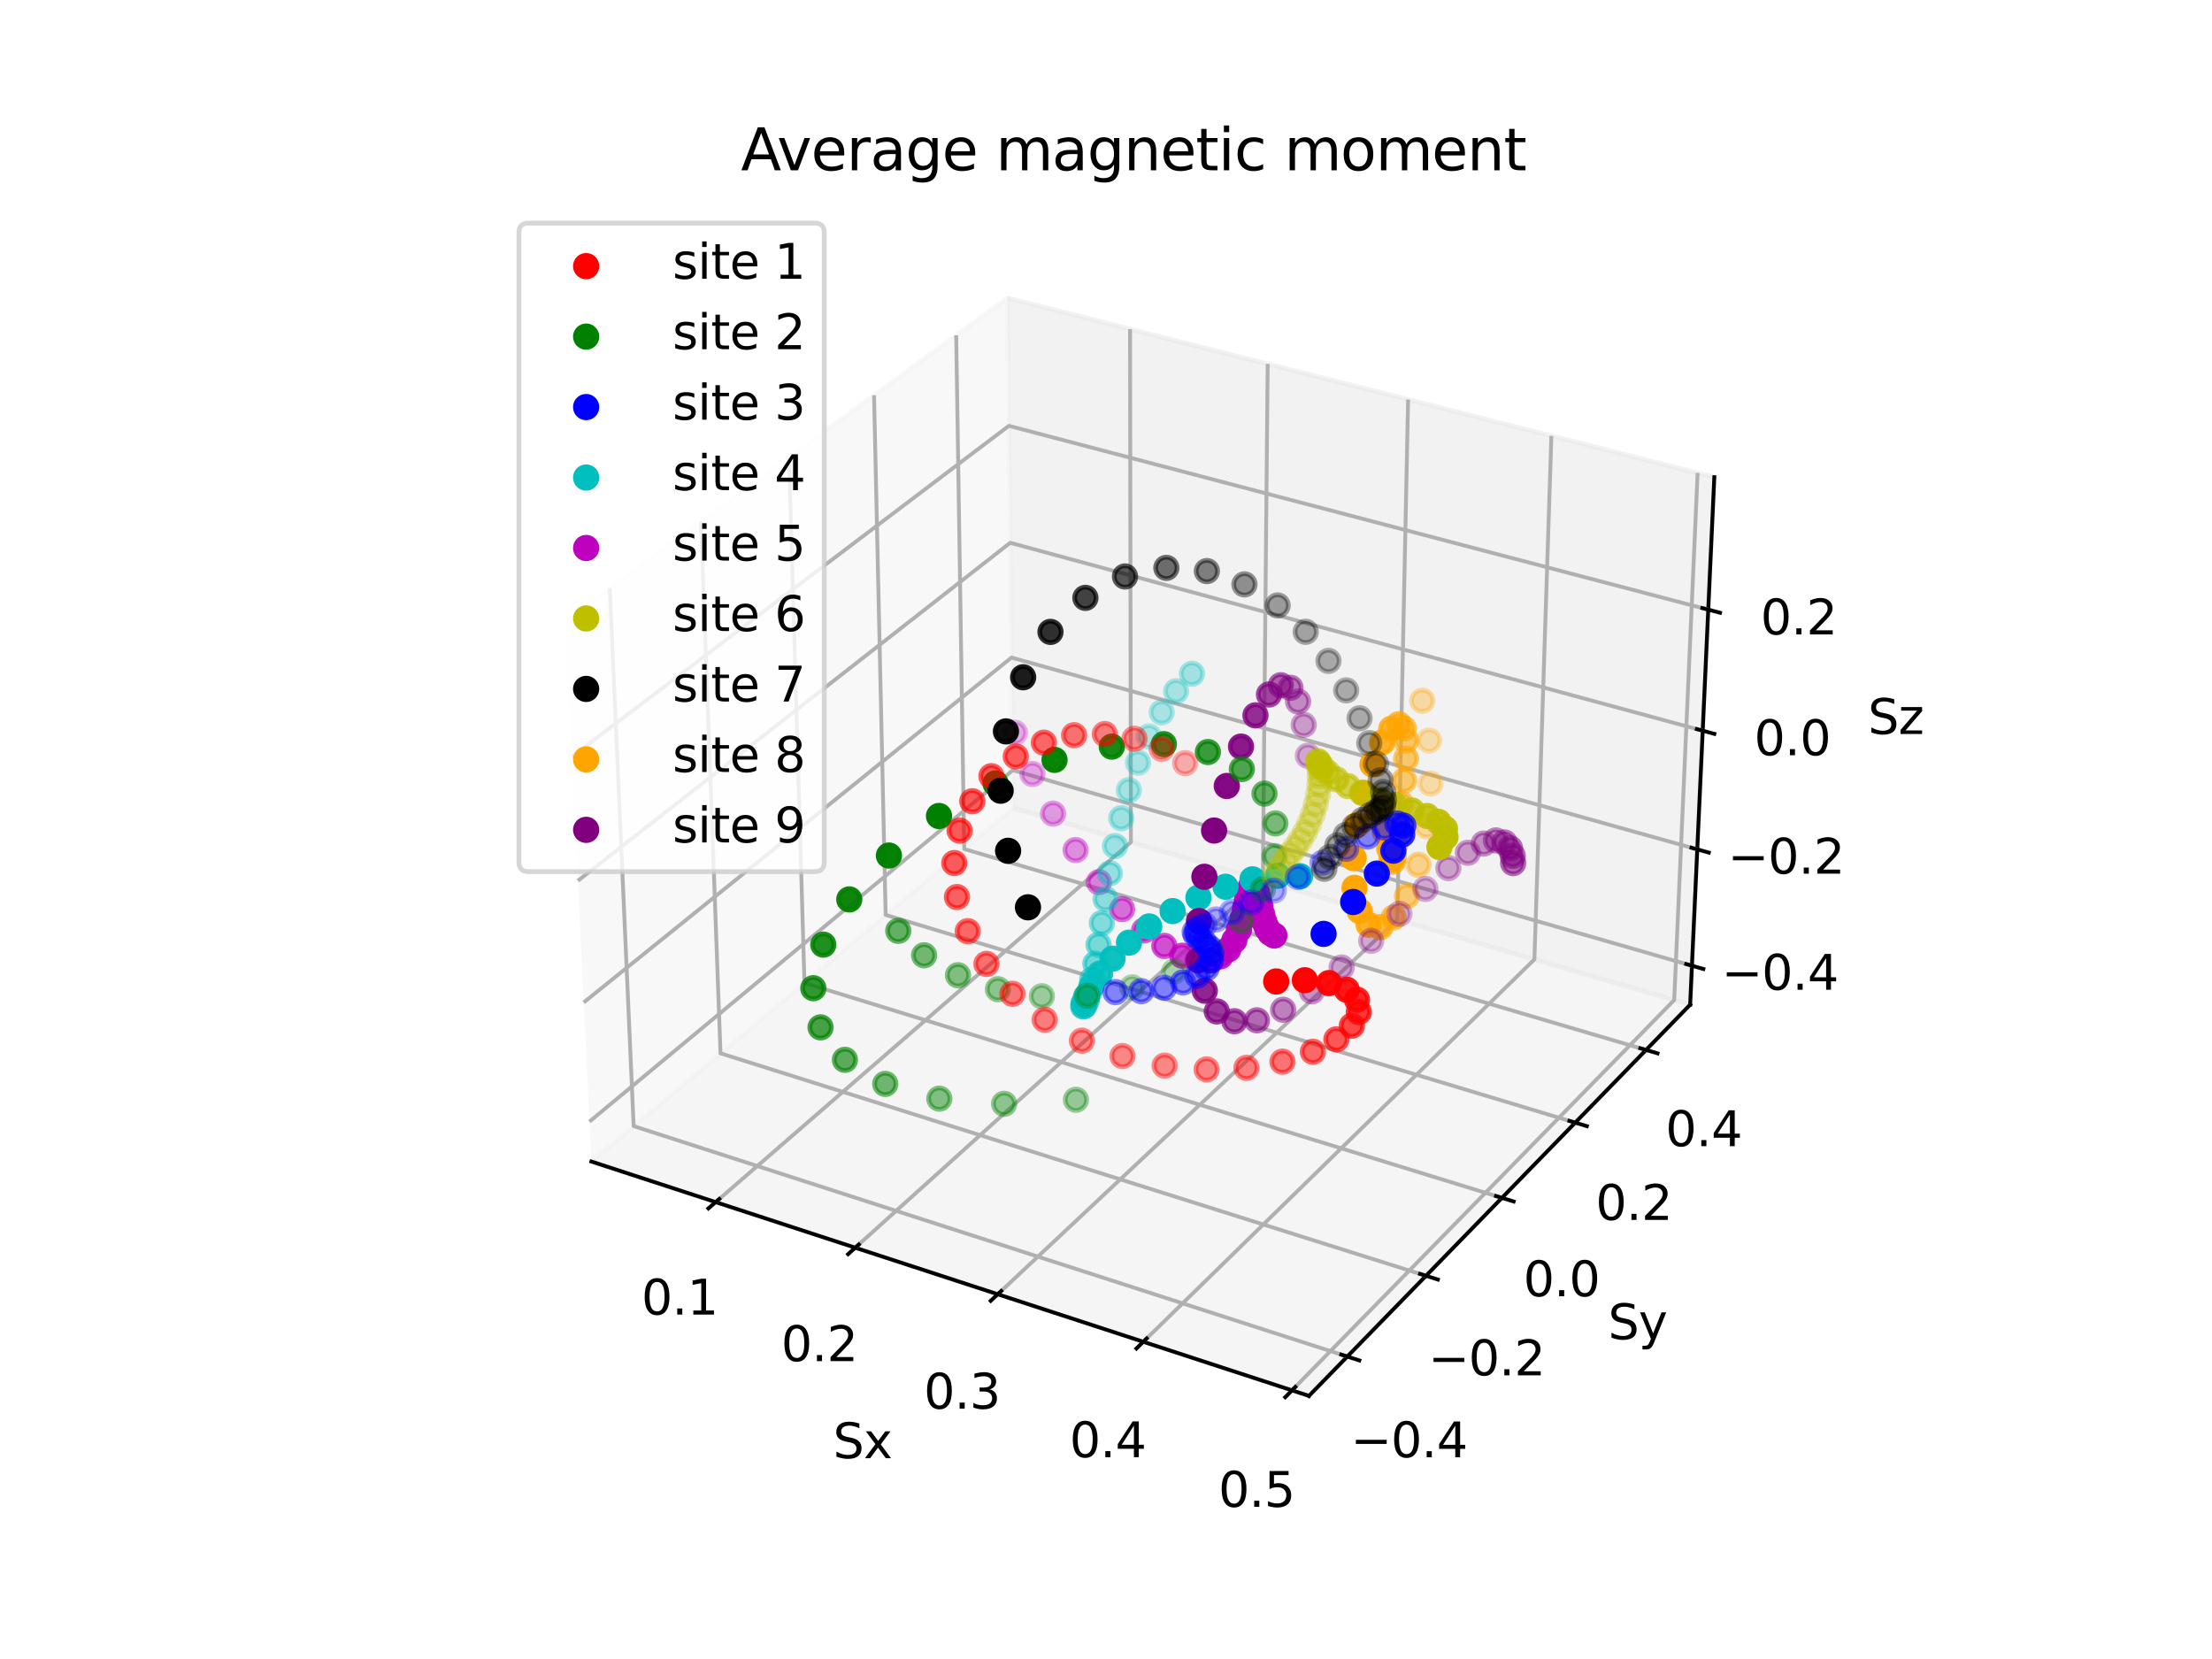 <?xml version="1.0" encoding="utf-8" standalone="no"?>
<!DOCTYPE svg PUBLIC "-//W3C//DTD SVG 1.1//EN"
  "http://www.w3.org/Graphics/SVG/1.1/DTD/svg11.dtd">
<svg xmlns:xlink="http://www.w3.org/1999/xlink" width="460.8pt" height="345.6pt" viewBox="0 0 460.8 345.6" xmlns="http://www.w3.org/2000/svg" version="1.1">
 <defs>
  <style type="text/css">*{stroke-linejoin: round; stroke-linecap: butt}</style>
 </defs>
 <g id="figure_1">
  <g id="patch_1">
   <path d="M 0 345.6 
L 460.8 345.6 
L 460.8 0 
L 0 0 
z
" style="fill: #ffffff"/>
  </g>
  <g id="patch_2">
   <path d="M 103.104 307.584 
L 369.216 307.584 
L 369.216 41.472 
L 103.104 41.472 
z
" style="fill: #ffffff"/>
  </g>
  <g id="pane3d_1">
   <g id="patch_3">
    <path d="M 123.197 241.969 
L 211.076 168.307 
L 209.855 62.074 
L 117.77 129.273 
" style="fill: #f2f2f2; opacity: 0.5; stroke: #f2f2f2; stroke-linejoin: miter"/>
   </g>
  </g>
  <g id="pane3d_2">
   <g id="patch_4">
    <path d="M 211.076 168.307 
L 352.09 209.295 
L 357.123 99.402 
L 209.855 62.074 
" style="fill: #e6e6e6; opacity: 0.5; stroke: #e6e6e6; stroke-linejoin: miter"/>
   </g>
  </g>
  <g id="pane3d_3">
   <g id="patch_5">
    <path d="M 123.197 241.969 
L 272.679 290.79 
L 352.09 209.295 
L 211.076 168.307 
" style="fill: #ececec; opacity: 0.5; stroke: #ececec; stroke-linejoin: miter"/>
   </g>
  </g>
  <g id="axis3d_1">
   <g id="line2d_1">
    <path d="M 123.197 241.969 
L 272.679 290.79 
" style="fill: none; stroke: #000000; stroke-width: 0.8; stroke-linecap: square"/>
   </g>
   <g id="text_1">
    <!-- Sx -->
    <g transform="translate(173.543 303.768) scale(0.1 -0.1)">
     <defs>
      <path id="DejaVuSans-53" d="M 3425 4513 
L 3425 3897 
Q 3066 4069 2747 4153 
Q 2428 4238 2131 4238 
Q 1616 4238 1336 4038 
Q 1056 3838 1056 3469 
Q 1056 3159 1242 3001 
Q 1428 2844 1947 2747 
L 2328 2669 
Q 3034 2534 3370 2195 
Q 3706 1856 3706 1288 
Q 3706 609 3251 259 
Q 2797 -91 1919 -91 
Q 1588 -91 1214 -16 
Q 841 59 441 206 
L 441 856 
Q 825 641 1194 531 
Q 1563 422 1919 422 
Q 2459 422 2753 634 
Q 3047 847 3047 1241 
Q 3047 1584 2836 1778 
Q 2625 1972 2144 2069 
L 1759 2144 
Q 1053 2284 737 2584 
Q 422 2884 422 3419 
Q 422 4038 858 4394 
Q 1294 4750 2059 4750 
Q 2388 4750 2728 4690 
Q 3069 4631 3425 4513 
z
" transform="scale(0.016)"/>
      <path id="DejaVuSans-78" d="M 3513 3500 
L 2247 1797 
L 3578 0 
L 2900 0 
L 1881 1375 
L 863 0 
L 184 0 
L 1544 1831 
L 300 3500 
L 978 3500 
L 1906 2253 
L 2834 3500 
L 3513 3500 
z
" transform="scale(0.016)"/>
     </defs>
     <use xlink:href="#DejaVuSans-53"/>
     <use xlink:href="#DejaVuSans-78" x="63.477"/>
    </g>
   </g>
   <g id="Line3DCollection_1">
    <path d="M 149.085 250.424 
L 235.587 175.432 
L 235.408 68.551 
" style="fill: none; stroke: #b0b0b0; stroke-width: 0.8"/>
    <path d="M 178.16 259.92 
L 263.07 183.42 
L 264.082 75.819 
" style="fill: none; stroke: #b0b0b0; stroke-width: 0.8"/>
    <path d="M 207.847 269.616 
L 291.084 191.563 
L 293.334 83.234 
" style="fill: none; stroke: #b0b0b0; stroke-width: 0.8"/>
    <path d="M 238.168 279.519 
L 319.644 199.864 
L 323.183 90.799 
" style="fill: none; stroke: #b0b0b0; stroke-width: 0.8"/>
    <path d="M 269.141 289.635 
L 348.767 208.329 
L 353.645 98.521 
" style="fill: none; stroke: #b0b0b0; stroke-width: 0.8"/>
   </g>
   <g id="xtick_1">
    <g id="line2d_2">
     <path d="M 149.839 249.771 
L 147.575 251.734 
" style="fill: none; stroke: #000000; stroke-width: 0.8; stroke-linecap: square"/>
    </g>
    <g id="text_2">
     <!-- 0.1 -->
     <g transform="translate(133.622 273.85) scale(0.1 -0.1)">
      <defs>
       <path id="DejaVuSans-30" d="M 2034 4250 
Q 1547 4250 1301 3770 
Q 1056 3291 1056 2328 
Q 1056 1369 1301 889 
Q 1547 409 2034 409 
Q 2525 409 2770 889 
Q 3016 1369 3016 2328 
Q 3016 3291 2770 3770 
Q 2525 4250 2034 4250 
z
M 2034 4750 
Q 2819 4750 3233 4129 
Q 3647 3509 3647 2328 
Q 3647 1150 3233 529 
Q 2819 -91 2034 -91 
Q 1250 -91 836 529 
Q 422 1150 422 2328 
Q 422 3509 836 4129 
Q 1250 4750 2034 4750 
z
" transform="scale(0.016)"/>
       <path id="DejaVuSans-2e" d="M 684 794 
L 1344 794 
L 1344 0 
L 684 0 
L 684 794 
z
" transform="scale(0.016)"/>
       <path id="DejaVuSans-31" d="M 794 531 
L 1825 531 
L 1825 4091 
L 703 3866 
L 703 4441 
L 1819 4666 
L 2450 4666 
L 2450 531 
L 3481 531 
L 3481 0 
L 794 0 
L 794 531 
z
" transform="scale(0.016)"/>
      </defs>
      <use xlink:href="#DejaVuSans-30"/>
      <use xlink:href="#DejaVuSans-2e" x="63.623"/>
      <use xlink:href="#DejaVuSans-31" x="95.41"/>
     </g>
    </g>
   </g>
   <g id="xtick_2">
    <g id="line2d_3">
     <path d="M 178.9 259.253 
L 176.676 261.257 
" style="fill: none; stroke: #000000; stroke-width: 0.8; stroke-linecap: square"/>
    </g>
    <g id="text_3">
     <!-- 0.2 -->
     <g transform="translate(162.727 283.547) scale(0.1 -0.1)">
      <defs>
       <path id="DejaVuSans-32" d="M 1228 531 
L 3431 531 
L 3431 0 
L 469 0 
L 469 531 
Q 828 903 1448 1529 
Q 2069 2156 2228 2338 
Q 2531 2678 2651 2914 
Q 2772 3150 2772 3378 
Q 2772 3750 2511 3984 
Q 2250 4219 1831 4219 
Q 1534 4219 1204 4116 
Q 875 4013 500 3803 
L 500 4441 
Q 881 4594 1212 4672 
Q 1544 4750 1819 4750 
Q 2544 4750 2975 4387 
Q 3406 4025 3406 3419 
Q 3406 3131 3298 2873 
Q 3191 2616 2906 2266 
Q 2828 2175 2409 1742 
Q 1991 1309 1228 531 
z
" transform="scale(0.016)"/>
      </defs>
      <use xlink:href="#DejaVuSans-30"/>
      <use xlink:href="#DejaVuSans-2e" x="63.623"/>
      <use xlink:href="#DejaVuSans-32" x="95.41"/>
     </g>
    </g>
   </g>
   <g id="xtick_3">
    <g id="line2d_4">
     <path d="M 208.574 268.935 
L 206.391 270.981 
" style="fill: none; stroke: #000000; stroke-width: 0.8; stroke-linecap: square"/>
    </g>
    <g id="text_4">
     <!-- 0.3 -->
     <g transform="translate(192.449 293.45) scale(0.1 -0.1)">
      <defs>
       <path id="DejaVuSans-33" d="M 2597 2516 
Q 3050 2419 3304 2112 
Q 3559 1806 3559 1356 
Q 3559 666 3084 287 
Q 2609 -91 1734 -91 
Q 1441 -91 1130 -33 
Q 819 25 488 141 
L 488 750 
Q 750 597 1062 519 
Q 1375 441 1716 441 
Q 2309 441 2620 675 
Q 2931 909 2931 1356 
Q 2931 1769 2642 2001 
Q 2353 2234 1838 2234 
L 1294 2234 
L 1294 2753 
L 1863 2753 
Q 2328 2753 2575 2939 
Q 2822 3125 2822 3475 
Q 2822 3834 2567 4026 
Q 2313 4219 1838 4219 
Q 1578 4219 1281 4162 
Q 984 4106 628 3988 
L 628 4550 
Q 988 4650 1302 4700 
Q 1616 4750 1894 4750 
Q 2613 4750 3031 4423 
Q 3450 4097 3450 3541 
Q 3450 3153 3228 2886 
Q 3006 2619 2597 2516 
z
" transform="scale(0.016)"/>
      </defs>
      <use xlink:href="#DejaVuSans-30"/>
      <use xlink:href="#DejaVuSans-2e" x="63.623"/>
      <use xlink:href="#DejaVuSans-33" x="95.41"/>
     </g>
    </g>
   </g>
   <g id="xtick_4">
    <g id="line2d_5">
     <path d="M 238.879 278.823 
L 236.741 280.913 
" style="fill: none; stroke: #000000; stroke-width: 0.8; stroke-linecap: square"/>
    </g>
    <g id="text_5">
     <!-- 0.4 -->
     <g transform="translate(222.807 303.565) scale(0.1 -0.1)">
      <defs>
       <path id="DejaVuSans-34" d="M 2419 4116 
L 825 1625 
L 2419 1625 
L 2419 4116 
z
M 2253 4666 
L 3047 4666 
L 3047 1625 
L 3713 1625 
L 3713 1100 
L 3047 1100 
L 3047 0 
L 2419 0 
L 2419 1100 
L 313 1100 
L 313 1709 
L 2253 4666 
z
" transform="scale(0.016)"/>
      </defs>
      <use xlink:href="#DejaVuSans-30"/>
      <use xlink:href="#DejaVuSans-2e" x="63.623"/>
      <use xlink:href="#DejaVuSans-34" x="95.41"/>
     </g>
    </g>
   </g>
   <g id="xtick_5">
    <g id="line2d_6">
     <path d="M 269.838 288.924 
L 267.746 291.06 
" style="fill: none; stroke: #000000; stroke-width: 0.8; stroke-linecap: square"/>
    </g>
    <g id="text_6">
     <!-- 0.5 -->
     <g transform="translate(253.821 313.898) scale(0.1 -0.1)">
      <defs>
       <path id="DejaVuSans-35" d="M 691 4666 
L 3169 4666 
L 3169 4134 
L 1269 4134 
L 1269 2991 
Q 1406 3038 1543 3061 
Q 1681 3084 1819 3084 
Q 2600 3084 3056 2656 
Q 3513 2228 3513 1497 
Q 3513 744 3044 326 
Q 2575 -91 1722 -91 
Q 1428 -91 1123 -41 
Q 819 9 494 109 
L 494 744 
Q 775 591 1075 516 
Q 1375 441 1709 441 
Q 2250 441 2565 725 
Q 2881 1009 2881 1497 
Q 2881 1984 2565 2268 
Q 2250 2553 1709 2553 
Q 1456 2553 1204 2497 
Q 953 2441 691 2322 
L 691 4666 
z
" transform="scale(0.016)"/>
      </defs>
      <use xlink:href="#DejaVuSans-30"/>
      <use xlink:href="#DejaVuSans-2e" x="63.623"/>
      <use xlink:href="#DejaVuSans-35" x="95.41"/>
     </g>
    </g>
   </g>
  </g>
  <g id="axis3d_2">
   <g id="line2d_7">
    <path d="M 352.09 209.295 
L 272.679 290.79 
" style="fill: none; stroke: #000000; stroke-width: 0.8; stroke-linecap: square"/>
   </g>
   <g id="text_7">
    <!-- Sy -->
    <g transform="translate(334.999 278.989) scale(0.1 -0.1)">
     <defs>
      <path id="DejaVuSans-79" d="M 2059 -325 
Q 1816 -950 1584 -1140 
Q 1353 -1331 966 -1331 
L 506 -1331 
L 506 -850 
L 844 -850 
Q 1081 -850 1212 -737 
Q 1344 -625 1503 -206 
L 1606 56 
L 191 3500 
L 800 3500 
L 1894 763 
L 2988 3500 
L 3597 3500 
L 2059 -325 
z
" transform="scale(0.016)"/>
     </defs>
     <use xlink:href="#DejaVuSans-53"/>
     <use xlink:href="#DejaVuSans-79" x="63.477"/>
    </g>
   </g>
   <g id="Line3DCollection_2">
    <path d="M 127.027 122.518 
L 132.001 234.589 
L 280.667 282.593 
" style="fill: none; stroke: #b0b0b0; stroke-width: 0.8"/>
    <path d="M 146.028 108.651 
L 150.094 219.424 
L 297.059 265.771 
" style="fill: none; stroke: #b0b0b0; stroke-width: 0.8"/>
    <path d="M 164.367 95.268 
L 167.583 204.764 
L 312.876 249.539 
" style="fill: none; stroke: #b0b0b0; stroke-width: 0.8"/>
    <path d="M 182.079 82.344 
L 184.498 190.586 
L 328.147 233.866 
" style="fill: none; stroke: #b0b0b0; stroke-width: 0.8"/>
    <path d="M 199.193 69.854 
L 200.868 176.865 
L 342.901 218.725 
" style="fill: none; stroke: #b0b0b0; stroke-width: 0.8"/>
   </g>
   <g id="xtick_6">
    <g id="line2d_8">
     <path d="M 279.414 282.188 
L 283.175 283.403 
" style="fill: none; stroke: #000000; stroke-width: 0.8; stroke-linecap: square"/>
    </g>
    <g id="text_8">
     <!-- −0.4 -->
     <g transform="translate(281.373 303.577) scale(0.1 -0.1)">
      <defs>
       <path id="DejaVuSans-2212" d="M 678 2272 
L 4684 2272 
L 4684 1741 
L 678 1741 
L 678 2272 
z
" transform="scale(0.016)"/>
      </defs>
      <use xlink:href="#DejaVuSans-2212"/>
      <use xlink:href="#DejaVuSans-30" x="83.789"/>
      <use xlink:href="#DejaVuSans-2e" x="147.412"/>
      <use xlink:href="#DejaVuSans-34" x="179.199"/>
     </g>
    </g>
   </g>
   <g id="xtick_7">
    <g id="line2d_9">
     <path d="M 295.822 265.381 
L 299.536 266.552 
" style="fill: none; stroke: #000000; stroke-width: 0.8; stroke-linecap: square"/>
    </g>
    <g id="text_9">
     <!-- −0.2 -->
     <g transform="translate(297.545 286.506) scale(0.1 -0.1)">
      <use xlink:href="#DejaVuSans-2212"/>
      <use xlink:href="#DejaVuSans-30" x="83.789"/>
      <use xlink:href="#DejaVuSans-2e" x="147.412"/>
      <use xlink:href="#DejaVuSans-32" x="179.199"/>
     </g>
    </g>
   </g>
   <g id="xtick_8">
    <g id="line2d_10">
     <path d="M 311.654 249.162 
L 315.323 250.293 
" style="fill: none; stroke: #000000; stroke-width: 0.8; stroke-linecap: square"/>
    </g>
    <g id="text_10">
     <!-- 0.0 -->
     <g transform="translate(317.339 270.033) scale(0.1 -0.1)">
      <use xlink:href="#DejaVuSans-30"/>
      <use xlink:href="#DejaVuSans-2e" x="63.623"/>
      <use xlink:href="#DejaVuSans-30" x="95.41"/>
     </g>
    </g>
   </g>
   <g id="xtick_9">
    <g id="line2d_11">
     <path d="M 326.94 233.502 
L 330.565 234.595 
" style="fill: none; stroke: #000000; stroke-width: 0.8; stroke-linecap: square"/>
    </g>
    <g id="text_11">
     <!-- 0.2 -->
     <g transform="translate(332.405 254.13) scale(0.1 -0.1)">
      <use xlink:href="#DejaVuSans-30"/>
      <use xlink:href="#DejaVuSans-2e" x="63.623"/>
      <use xlink:href="#DejaVuSans-32" x="95.41"/>
     </g>
    </g>
   </g>
   <g id="xtick_10">
    <g id="line2d_12">
     <path d="M 341.709 218.373 
L 345.29 219.429 
" style="fill: none; stroke: #000000; stroke-width: 0.8; stroke-linecap: square"/>
    </g>
    <g id="text_12">
     <!-- 0.4 -->
     <g transform="translate(346.96 238.765) scale(0.1 -0.1)">
      <use xlink:href="#DejaVuSans-30"/>
      <use xlink:href="#DejaVuSans-2e" x="63.623"/>
      <use xlink:href="#DejaVuSans-34" x="95.41"/>
     </g>
    </g>
   </g>
  </g>
  <g id="axis3d_3">
   <g id="line2d_13">
    <path d="M 352.09 209.295 
L 357.123 99.402 
" style="fill: none; stroke: #000000; stroke-width: 0.8; stroke-linecap: square"/>
   </g>
   <g id="text_13">
    <!-- Sz -->
    <g transform="translate(389.129 152.902) scale(0.1 -0.1)">
     <defs>
      <path id="DejaVuSans-7a" d="M 353 3500 
L 3084 3500 
L 3084 2975 
L 922 459 
L 3084 459 
L 3084 0 
L 275 0 
L 275 525 
L 2438 3041 
L 353 3041 
L 353 3500 
z
" transform="scale(0.016)"/>
     </defs>
     <use xlink:href="#DejaVuSans-53"/>
     <use xlink:href="#DejaVuSans-7a" x="63.477"/>
    </g>
   </g>
   <g id="Line3DCollection_3">
    <path d="M 352.462 201.176 
L 210.986 160.443 
L 122.797 233.656 
" style="fill: none; stroke: #b0b0b0; stroke-width: 0.8"/>
    <path d="M 353.572 176.938 
L 210.716 136.981 
L 121.601 208.826 
" style="fill: none; stroke: #b0b0b0; stroke-width: 0.8"/>
    <path d="M 354.704 152.218 
L 210.441 113.075 
L 120.381 183.483 
" style="fill: none; stroke: #b0b0b0; stroke-width: 0.8"/>
    <path d="M 355.859 127.001 
L 210.161 88.712 
L 119.135 157.612 
" style="fill: none; stroke: #b0b0b0; stroke-width: 0.8"/>
   </g>
   <g id="xtick_11">
    <g id="line2d_14">
     <path d="M 351.275 200.834 
L 354.84 201.86 
" style="fill: none; stroke: #000000; stroke-width: 0.8; stroke-linecap: square"/>
    </g>
    <g id="text_14">
     <!-- −0.4 -->
     <g transform="translate(358.629 206.185) scale(0.1 -0.1)">
      <use xlink:href="#DejaVuSans-2212"/>
      <use xlink:href="#DejaVuSans-30" x="83.789"/>
      <use xlink:href="#DejaVuSans-2e" x="147.412"/>
      <use xlink:href="#DejaVuSans-34" x="179.199"/>
     </g>
    </g>
   </g>
   <g id="xtick_12">
    <g id="line2d_15">
     <path d="M 352.372 176.602 
L 355.974 177.61 
" style="fill: none; stroke: #000000; stroke-width: 0.8; stroke-linecap: square"/>
    </g>
    <g id="text_15">
     <!-- −0.2 -->
     <g transform="translate(359.915 181.995) scale(0.1 -0.1)">
      <use xlink:href="#DejaVuSans-2212"/>
      <use xlink:href="#DejaVuSans-30" x="83.789"/>
      <use xlink:href="#DejaVuSans-2e" x="147.412"/>
      <use xlink:href="#DejaVuSans-32" x="179.199"/>
     </g>
    </g>
   </g>
   <g id="xtick_13">
    <g id="line2d_16">
     <path d="M 353.492 151.889 
L 357.131 152.876 
" style="fill: none; stroke: #000000; stroke-width: 0.8; stroke-linecap: square"/>
    </g>
    <g id="text_16">
     <!-- 0.0 -->
     <g transform="translate(365.416 157.326) scale(0.1 -0.1)">
      <use xlink:href="#DejaVuSans-30"/>
      <use xlink:href="#DejaVuSans-2e" x="63.623"/>
      <use xlink:href="#DejaVuSans-30" x="95.41"/>
     </g>
    </g>
   </g>
   <g id="xtick_14">
    <g id="line2d_17">
     <path d="M 354.634 126.679 
L 358.311 127.646 
" style="fill: none; stroke: #000000; stroke-width: 0.8; stroke-linecap: square"/>
    </g>
    <g id="text_17">
     <!-- 0.2 -->
     <g transform="translate(366.755 132.162) scale(0.1 -0.1)">
      <use xlink:href="#DejaVuSans-30"/>
      <use xlink:href="#DejaVuSans-2e" x="63.623"/>
      <use xlink:href="#DejaVuSans-32" x="95.41"/>
     </g>
    </g>
   </g>
  </g>
  <g id="axes_1">
   <g id="Path3DCollection_1">
    <defs>
     <path id="C0_0_e8bdafb07b" d="M 0 2.236 
C 0.593 2.236 1.162 2 1.581 1.581 
C 2 1.162 2.236 0.593 2.236 -0 
C 2.236 -0.593 2 -1.162 1.581 -1.581 
C 1.162 -2 0.593 -2.236 0 -2.236 
C -0.593 -2.236 -1.162 -2 -1.581 -1.581 
C -2 -1.162 -2.236 -0.593 -2.236 0 
C -2.236 0.593 -2 1.162 -1.581 1.581 
C -1.162 2 -0.593 2.236 0 2.236 
z
"/>
    </defs>
    <g clip-path="url(#p46bfa221c3)">
     <use xlink:href="#C0_0_e8bdafb07b" x="211.421" y="152.64" style="fill: #bf00bf; fill-opacity: 0.3; stroke: #bf00bf; stroke-opacity: 0.3"/>
    </g>
    <g clip-path="url(#p46bfa221c3)">
     <use xlink:href="#C0_0_e8bdafb07b" x="215.082" y="161.24" style="fill: #bf00bf; fill-opacity: 0.328; stroke: #bf00bf; stroke-opacity: 0.328"/>
    </g>
    <g clip-path="url(#p46bfa221c3)">
     <use xlink:href="#C0_0_e8bdafb07b" x="219.371" y="169.489" style="fill: #bf00bf; fill-opacity: 0.37; stroke: #bf00bf; stroke-opacity: 0.37"/>
    </g>
    <g clip-path="url(#p46bfa221c3)">
     <use xlink:href="#C0_0_e8bdafb07b" x="224.063" y="177.082" style="fill: #bf00bf; fill-opacity: 0.423; stroke: #bf00bf; stroke-opacity: 0.423"/>
    </g>
    <g clip-path="url(#p46bfa221c3)">
     <use xlink:href="#C0_0_e8bdafb07b" x="228.928" y="183.774" style="fill: #bf00bf; fill-opacity: 0.484; stroke: #bf00bf; stroke-opacity: 0.484"/>
    </g>
    <g clip-path="url(#p46bfa221c3)">
     <use xlink:href="#C0_0_e8bdafb07b" x="233.75" y="189.39" style="fill: #bf00bf; fill-opacity: 0.548; stroke: #bf00bf; stroke-opacity: 0.548"/>
    </g>
    <g clip-path="url(#p46bfa221c3)">
     <use xlink:href="#C0_0_e8bdafb07b" x="238.34" y="193.826" style="fill: #bf00bf; fill-opacity: 0.614; stroke: #bf00bf; stroke-opacity: 0.614"/>
    </g>
    <g clip-path="url(#p46bfa221c3)">
     <use xlink:href="#C0_0_e8bdafb07b" x="242.55" y="197.051" style="fill: #bf00bf; fill-opacity: 0.679; stroke: #bf00bf; stroke-opacity: 0.679"/>
    </g>
    <g clip-path="url(#p46bfa221c3)">
     <use xlink:href="#C0_0_e8bdafb07b" x="246.277" y="199.097" style="fill: #bf00bf; fill-opacity: 0.74; stroke: #bf00bf; stroke-opacity: 0.74"/>
    </g>
    <g clip-path="url(#p46bfa221c3)">
     <use xlink:href="#C0_0_e8bdafb07b" x="249.467" y="200.052" style="fill: #bf00bf; fill-opacity: 0.795; stroke: #bf00bf; stroke-opacity: 0.795"/>
    </g>
    <g clip-path="url(#p46bfa221c3)">
     <use xlink:href="#C0_0_e8bdafb07b" x="252.108" y="200.042" style="fill: #bf00bf; fill-opacity: 0.844; stroke: #bf00bf; stroke-opacity: 0.844"/>
    </g>
    <g clip-path="url(#p46bfa221c3)">
     <use xlink:href="#C0_0_e8bdafb07b" x="254.228" y="199.226" style="fill: #bf00bf; fill-opacity: 0.885; stroke: #bf00bf; stroke-opacity: 0.885"/>
    </g>
    <g clip-path="url(#p46bfa221c3)">
     <use xlink:href="#C0_0_e8bdafb07b" x="255.881" y="197.778" style="fill: #bf00bf; fill-opacity: 0.918; stroke: #bf00bf; stroke-opacity: 0.918"/>
    </g>
    <g clip-path="url(#p46bfa221c3)">
     <use xlink:href="#C0_0_e8bdafb07b" x="262.213" y="187.228" style="fill: #bf00bf; fill-opacity: 0.932; stroke: #bf00bf; stroke-opacity: 0.932"/>
    </g>
    <g clip-path="url(#p46bfa221c3)">
     <use xlink:href="#C0_0_e8bdafb07b" x="261.877" y="185.868" style="fill: #bf00bf; fill-opacity: 0.933; stroke: #bf00bf; stroke-opacity: 0.933"/>
    </g>
    <g clip-path="url(#p46bfa221c3)">
     <use xlink:href="#C0_0_e8bdafb07b" x="262.56" y="188.811" style="fill: #bf00bf; fill-opacity: 0.935; stroke: #bf00bf; stroke-opacity: 0.935"/>
    </g>
    <g clip-path="url(#p46bfa221c3)">
     <use xlink:href="#C0_0_e8bdafb07b" x="261.54" y="184.864" style="fill: #bf00bf; fill-opacity: 0.938; stroke: #bf00bf; stroke-opacity: 0.938"/>
    </g>
    <g clip-path="url(#p46bfa221c3)">
     <use xlink:href="#C0_0_e8bdafb07b" x="262.94" y="190.466" style="fill: #bf00bf; fill-opacity: 0.942; stroke: #bf00bf; stroke-opacity: 0.942"/>
    </g>
    <g clip-path="url(#p46bfa221c3)">
     <use xlink:href="#C0_0_e8bdafb07b" x="257.138" y="195.882" style="fill: #bf00bf; fill-opacity: 0.943; stroke: #bf00bf; stroke-opacity: 0.943"/>
    </g>
    <g clip-path="url(#p46bfa221c3)">
     <use xlink:href="#C0_0_e8bdafb07b" x="261.199" y="184.319" style="fill: #bf00bf; fill-opacity: 0.946; stroke: #bf00bf; stroke-opacity: 0.946"/>
    </g>
    <g clip-path="url(#p46bfa221c3)">
     <use xlink:href="#C0_0_e8bdafb07b" x="263.386" y="192.037" style="fill: #bf00bf; fill-opacity: 0.953; stroke: #bf00bf; stroke-opacity: 0.953"/>
    </g>
    <g clip-path="url(#p46bfa221c3)">
     <use xlink:href="#C0_0_e8bdafb07b" x="260.854" y="184.301" style="fill: #bf00bf; fill-opacity: 0.955; stroke: #bf00bf; stroke-opacity: 0.955"/>
    </g>
    <g clip-path="url(#p46bfa221c3)">
     <use xlink:href="#C0_0_e8bdafb07b" x="258.08" y="193.725" style="fill: #bf00bf; fill-opacity: 0.961; stroke: #bf00bf; stroke-opacity: 0.961"/>
    </g>
    <g clip-path="url(#p46bfa221c3)">
     <use xlink:href="#C0_0_e8bdafb07b" x="260.507" y="184.833" style="fill: #bf00bf; fill-opacity: 0.964; stroke: #bf00bf; stroke-opacity: 0.964"/>
    </g>
    <g clip-path="url(#p46bfa221c3)">
     <use xlink:href="#C0_0_e8bdafb07b" x="263.933" y="193.374" style="fill: #bf00bf; fill-opacity: 0.967; stroke: #bf00bf; stroke-opacity: 0.967"/>
    </g>
    <g clip-path="url(#p46bfa221c3)">
     <use xlink:href="#C0_0_e8bdafb07b" x="260.15" y="185.897" style="fill: #bf00bf; fill-opacity: 0.971; stroke: #bf00bf; stroke-opacity: 0.971"/>
    </g>
    <g clip-path="url(#p46bfa221c3)">
     <use xlink:href="#C0_0_e8bdafb07b" x="258.786" y="191.486" style="fill: #bf00bf; fill-opacity: 0.972; stroke: #bf00bf; stroke-opacity: 0.972"/>
    </g>
    <g clip-path="url(#p46bfa221c3)">
     <use xlink:href="#C0_0_e8bdafb07b" x="259.767" y="187.431" style="fill: #bf00bf; fill-opacity: 0.976; stroke: #bf00bf; stroke-opacity: 0.976"/>
    </g>
    <g clip-path="url(#p46bfa221c3)">
     <use xlink:href="#C0_0_e8bdafb07b" x="259.328" y="189.337" style="fill: #bf00bf; fill-opacity: 0.976; stroke: #bf00bf; stroke-opacity: 0.976"/>
    </g>
    <g clip-path="url(#p46bfa221c3)">
     <use xlink:href="#C0_0_e8bdafb07b" x="264.618" y="194.351" style="fill: #bf00bf; fill-opacity: 0.983; stroke: #bf00bf; stroke-opacity: 0.983"/>
    </g>
    <g clip-path="url(#p46bfa221c3)">
     <use xlink:href="#C0_0_e8bdafb07b" x="265.469" y="194.877" style="fill: #bf00bf; stroke: #bf00bf"/>
    </g>
   </g>
   <g id="text_18">
    <!-- Average magnetic moment -->
    <g transform="translate(154.357 35.472) scale(0.12 -0.12)">
     <defs>
      <path id="DejaVuSans-41" d="M 2188 4044 
L 1331 1722 
L 3047 1722 
L 2188 4044 
z
M 1831 4666 
L 2547 4666 
L 4325 0 
L 3669 0 
L 3244 1197 
L 1141 1197 
L 716 0 
L 50 0 
L 1831 4666 
z
" transform="scale(0.016)"/>
      <path id="DejaVuSans-76" d="M 191 3500 
L 800 3500 
L 1894 563 
L 2988 3500 
L 3597 3500 
L 2284 0 
L 1503 0 
L 191 3500 
z
" transform="scale(0.016)"/>
      <path id="DejaVuSans-65" d="M 3597 1894 
L 3597 1613 
L 953 1613 
Q 991 1019 1311 708 
Q 1631 397 2203 397 
Q 2534 397 2845 478 
Q 3156 559 3463 722 
L 3463 178 
Q 3153 47 2828 -22 
Q 2503 -91 2169 -91 
Q 1331 -91 842 396 
Q 353 884 353 1716 
Q 353 2575 817 3079 
Q 1281 3584 2069 3584 
Q 2775 3584 3186 3129 
Q 3597 2675 3597 1894 
z
M 3022 2063 
Q 3016 2534 2758 2815 
Q 2500 3097 2075 3097 
Q 1594 3097 1305 2825 
Q 1016 2553 972 2059 
L 3022 2063 
z
" transform="scale(0.016)"/>
      <path id="DejaVuSans-72" d="M 2631 2963 
Q 2534 3019 2420 3045 
Q 2306 3072 2169 3072 
Q 1681 3072 1420 2755 
Q 1159 2438 1159 1844 
L 1159 0 
L 581 0 
L 581 3500 
L 1159 3500 
L 1159 2956 
Q 1341 3275 1631 3429 
Q 1922 3584 2338 3584 
Q 2397 3584 2469 3576 
Q 2541 3569 2628 3553 
L 2631 2963 
z
" transform="scale(0.016)"/>
      <path id="DejaVuSans-61" d="M 2194 1759 
Q 1497 1759 1228 1600 
Q 959 1441 959 1056 
Q 959 750 1161 570 
Q 1363 391 1709 391 
Q 2188 391 2477 730 
Q 2766 1069 2766 1631 
L 2766 1759 
L 2194 1759 
z
M 3341 1997 
L 3341 0 
L 2766 0 
L 2766 531 
Q 2569 213 2275 61 
Q 1981 -91 1556 -91 
Q 1019 -91 701 211 
Q 384 513 384 1019 
Q 384 1609 779 1909 
Q 1175 2209 1959 2209 
L 2766 2209 
L 2766 2266 
Q 2766 2663 2505 2880 
Q 2244 3097 1772 3097 
Q 1472 3097 1187 3025 
Q 903 2953 641 2809 
L 641 3341 
Q 956 3463 1253 3523 
Q 1550 3584 1831 3584 
Q 2591 3584 2966 3190 
Q 3341 2797 3341 1997 
z
" transform="scale(0.016)"/>
      <path id="DejaVuSans-67" d="M 2906 1791 
Q 2906 2416 2648 2759 
Q 2391 3103 1925 3103 
Q 1463 3103 1205 2759 
Q 947 2416 947 1791 
Q 947 1169 1205 825 
Q 1463 481 1925 481 
Q 2391 481 2648 825 
Q 2906 1169 2906 1791 
z
M 3481 434 
Q 3481 -459 3084 -895 
Q 2688 -1331 1869 -1331 
Q 1566 -1331 1297 -1286 
Q 1028 -1241 775 -1147 
L 775 -588 
Q 1028 -725 1275 -790 
Q 1522 -856 1778 -856 
Q 2344 -856 2625 -561 
Q 2906 -266 2906 331 
L 2906 616 
Q 2728 306 2450 153 
Q 2172 0 1784 0 
Q 1141 0 747 490 
Q 353 981 353 1791 
Q 353 2603 747 3093 
Q 1141 3584 1784 3584 
Q 2172 3584 2450 3431 
Q 2728 3278 2906 2969 
L 2906 3500 
L 3481 3500 
L 3481 434 
z
" transform="scale(0.016)"/>
      <path id="DejaVuSans-20" transform="scale(0.016)"/>
      <path id="DejaVuSans-6d" d="M 3328 2828 
Q 3544 3216 3844 3400 
Q 4144 3584 4550 3584 
Q 5097 3584 5394 3201 
Q 5691 2819 5691 2113 
L 5691 0 
L 5113 0 
L 5113 2094 
Q 5113 2597 4934 2840 
Q 4756 3084 4391 3084 
Q 3944 3084 3684 2787 
Q 3425 2491 3425 1978 
L 3425 0 
L 2847 0 
L 2847 2094 
Q 2847 2600 2669 2842 
Q 2491 3084 2119 3084 
Q 1678 3084 1418 2786 
Q 1159 2488 1159 1978 
L 1159 0 
L 581 0 
L 581 3500 
L 1159 3500 
L 1159 2956 
Q 1356 3278 1631 3431 
Q 1906 3584 2284 3584 
Q 2666 3584 2933 3390 
Q 3200 3197 3328 2828 
z
" transform="scale(0.016)"/>
      <path id="DejaVuSans-6e" d="M 3513 2113 
L 3513 0 
L 2938 0 
L 2938 2094 
Q 2938 2591 2744 2837 
Q 2550 3084 2163 3084 
Q 1697 3084 1428 2787 
Q 1159 2491 1159 1978 
L 1159 0 
L 581 0 
L 581 3500 
L 1159 3500 
L 1159 2956 
Q 1366 3272 1645 3428 
Q 1925 3584 2291 3584 
Q 2894 3584 3203 3211 
Q 3513 2838 3513 2113 
z
" transform="scale(0.016)"/>
      <path id="DejaVuSans-74" d="M 1172 4494 
L 1172 3500 
L 2356 3500 
L 2356 3053 
L 1172 3053 
L 1172 1153 
Q 1172 725 1289 603 
Q 1406 481 1766 481 
L 2356 481 
L 2356 0 
L 1766 0 
Q 1100 0 847 248 
Q 594 497 594 1153 
L 594 3053 
L 172 3053 
L 172 3500 
L 594 3500 
L 594 4494 
L 1172 4494 
z
" transform="scale(0.016)"/>
      <path id="DejaVuSans-69" d="M 603 3500 
L 1178 3500 
L 1178 0 
L 603 0 
L 603 3500 
z
M 603 4863 
L 1178 4863 
L 1178 4134 
L 603 4134 
L 603 4863 
z
" transform="scale(0.016)"/>
      <path id="DejaVuSans-63" d="M 3122 3366 
L 3122 2828 
Q 2878 2963 2633 3030 
Q 2388 3097 2138 3097 
Q 1578 3097 1268 2742 
Q 959 2388 959 1747 
Q 959 1106 1268 751 
Q 1578 397 2138 397 
Q 2388 397 2633 464 
Q 2878 531 3122 666 
L 3122 134 
Q 2881 22 2623 -34 
Q 2366 -91 2075 -91 
Q 1284 -91 818 406 
Q 353 903 353 1747 
Q 353 2603 823 3093 
Q 1294 3584 2113 3584 
Q 2378 3584 2631 3529 
Q 2884 3475 3122 3366 
z
" transform="scale(0.016)"/>
      <path id="DejaVuSans-6f" d="M 1959 3097 
Q 1497 3097 1228 2736 
Q 959 2375 959 1747 
Q 959 1119 1226 758 
Q 1494 397 1959 397 
Q 2419 397 2687 759 
Q 2956 1122 2956 1747 
Q 2956 2369 2687 2733 
Q 2419 3097 1959 3097 
z
M 1959 3584 
Q 2709 3584 3137 3096 
Q 3566 2609 3566 1747 
Q 3566 888 3137 398 
Q 2709 -91 1959 -91 
Q 1206 -91 779 398 
Q 353 888 353 1747 
Q 353 2609 779 3096 
Q 1206 3584 1959 3584 
z
" transform="scale(0.016)"/>
     </defs>
     <use xlink:href="#DejaVuSans-41"/>
     <use xlink:href="#DejaVuSans-76" x="62.533"/>
     <use xlink:href="#DejaVuSans-65" x="121.713"/>
     <use xlink:href="#DejaVuSans-72" x="183.236"/>
     <use xlink:href="#DejaVuSans-61" x="224.35"/>
     <use xlink:href="#DejaVuSans-67" x="285.629"/>
     <use xlink:href="#DejaVuSans-65" x="349.105"/>
     <use xlink:href="#DejaVuSans-20" x="410.629"/>
     <use xlink:href="#DejaVuSans-6d" x="442.416"/>
     <use xlink:href="#DejaVuSans-61" x="539.828"/>
     <use xlink:href="#DejaVuSans-67" x="601.107"/>
     <use xlink:href="#DejaVuSans-6e" x="664.584"/>
     <use xlink:href="#DejaVuSans-65" x="727.963"/>
     <use xlink:href="#DejaVuSans-74" x="789.486"/>
     <use xlink:href="#DejaVuSans-69" x="828.695"/>
     <use xlink:href="#DejaVuSans-63" x="856.479"/>
     <use xlink:href="#DejaVuSans-20" x="911.459"/>
     <use xlink:href="#DejaVuSans-6d" x="943.246"/>
     <use xlink:href="#DejaVuSans-6f" x="1040.658"/>
     <use xlink:href="#DejaVuSans-6d" x="1101.84"/>
     <use xlink:href="#DejaVuSans-65" x="1199.252"/>
     <use xlink:href="#DejaVuSans-6e" x="1260.775"/>
     <use xlink:href="#DejaVuSans-74" x="1324.154"/>
    </g>
   </g>
   <g id="Path3DCollection_2">
    <defs>
     <path id="C1_0_8866dc7ff2" d="M 0 2.236 
C 0.593 2.236 1.162 2 1.581 1.581 
C 2 1.162 2.236 0.593 2.236 -0 
C 2.236 -0.593 2 -1.162 1.581 -1.581 
C 1.162 -2 0.593 -2.236 0 -2.236 
C -0.593 -2.236 -1.162 -2 -1.581 -1.581 
C -2 -1.162 -2.236 -0.593 -2.236 0 
C -2.236 0.593 -2 1.162 -1.581 1.581 
C -1.162 2 -0.593 2.236 0 2.236 
z
"/>
    </defs>
    <g clip-path="url(#p46bfa221c3)">
     <use xlink:href="#C1_0_8866dc7ff2" x="239.352" y="153.416" style="fill: #00bfbf; fill-opacity: 0.3; stroke: #00bfbf; stroke-opacity: 0.3"/>
    </g>
    <g clip-path="url(#p46bfa221c3)">
     <use xlink:href="#C1_0_8866dc7ff2" x="242" y="148.401" style="fill: #00bfbf; fill-opacity: 0.301; stroke: #00bfbf; stroke-opacity: 0.301"/>
    </g>
    <g clip-path="url(#p46bfa221c3)">
     <use xlink:href="#C1_0_8866dc7ff2" x="237.075" y="158.869" style="fill: #00bfbf; fill-opacity: 0.306; stroke: #00bfbf; stroke-opacity: 0.306"/>
    </g>
    <g clip-path="url(#p46bfa221c3)">
     <use xlink:href="#C1_0_8866dc7ff2" x="245.003" y="143.994" style="fill: #00bfbf; fill-opacity: 0.311; stroke: #00bfbf; stroke-opacity: 0.311"/>
    </g>
    <g clip-path="url(#p46bfa221c3)">
     <use xlink:href="#C1_0_8866dc7ff2" x="235.158" y="164.597" style="fill: #00bfbf; fill-opacity: 0.32; stroke: #00bfbf; stroke-opacity: 0.32"/>
    </g>
    <g clip-path="url(#p46bfa221c3)">
     <use xlink:href="#C1_0_8866dc7ff2" x="248.31" y="140.355" style="fill: #00bfbf; fill-opacity: 0.328; stroke: #00bfbf; stroke-opacity: 0.328"/>
    </g>
    <g clip-path="url(#p46bfa221c3)">
     <use xlink:href="#C1_0_8866dc7ff2" x="233.57" y="170.441" style="fill: #00bfbf; fill-opacity: 0.34; stroke: #00bfbf; stroke-opacity: 0.34"/>
    </g>
    <g clip-path="url(#p46bfa221c3)">
     <use xlink:href="#C1_0_8866dc7ff2" x="232.267" y="176.256" style="fill: #00bfbf; fill-opacity: 0.366; stroke: #00bfbf; stroke-opacity: 0.366"/>
    </g>
    <g clip-path="url(#p46bfa221c3)">
     <use xlink:href="#C1_0_8866dc7ff2" x="231.197" y="181.911" style="fill: #00bfbf; fill-opacity: 0.396; stroke: #00bfbf; stroke-opacity: 0.396"/>
    </g>
    <g clip-path="url(#p46bfa221c3)">
     <use xlink:href="#C1_0_8866dc7ff2" x="230.305" y="187.289" style="fill: #00bfbf; fill-opacity: 0.431; stroke: #00bfbf; stroke-opacity: 0.431"/>
    </g>
    <g clip-path="url(#p46bfa221c3)">
     <use xlink:href="#C1_0_8866dc7ff2" x="229.537" y="192.283" style="fill: #00bfbf; fill-opacity: 0.468; stroke: #00bfbf; stroke-opacity: 0.468"/>
    </g>
    <g clip-path="url(#p46bfa221c3)">
     <use xlink:href="#C1_0_8866dc7ff2" x="228.845" y="196.798" style="fill: #00bfbf; fill-opacity: 0.508; stroke: #00bfbf; stroke-opacity: 0.508"/>
    </g>
    <g clip-path="url(#p46bfa221c3)">
     <use xlink:href="#C1_0_8866dc7ff2" x="228.19" y="200.747" style="fill: #00bfbf; fill-opacity: 0.549; stroke: #00bfbf; stroke-opacity: 0.549"/>
    </g>
    <g clip-path="url(#p46bfa221c3)">
     <use xlink:href="#C1_0_8866dc7ff2" x="227.553" y="204.052" style="fill: #00bfbf; fill-opacity: 0.591; stroke: #00bfbf; stroke-opacity: 0.591"/>
    </g>
    <g clip-path="url(#p46bfa221c3)">
     <use xlink:href="#C1_0_8866dc7ff2" x="226.936" y="206.643" style="fill: #00bfbf; fill-opacity: 0.633; stroke: #00bfbf; stroke-opacity: 0.633"/>
    </g>
    <g clip-path="url(#p46bfa221c3)">
     <use xlink:href="#C1_0_8866dc7ff2" x="226.368" y="208.464" style="fill: #00bfbf; fill-opacity: 0.676; stroke: #00bfbf; stroke-opacity: 0.676"/>
    </g>
    <g clip-path="url(#p46bfa221c3)">
     <use xlink:href="#C1_0_8866dc7ff2" x="225.912" y="209.474" style="fill: #00bfbf; fill-opacity: 0.718; stroke: #00bfbf; stroke-opacity: 0.718"/>
    </g>
    <g clip-path="url(#p46bfa221c3)">
     <use xlink:href="#C1_0_8866dc7ff2" x="225.659" y="209.655" style="fill: #00bfbf; fill-opacity: 0.76; stroke: #00bfbf; stroke-opacity: 0.76"/>
    </g>
    <g clip-path="url(#p46bfa221c3)">
     <use xlink:href="#C1_0_8866dc7ff2" x="225.726" y="209.018" style="fill: #00bfbf; fill-opacity: 0.801; stroke: #00bfbf; stroke-opacity: 0.801"/>
    </g>
    <g clip-path="url(#p46bfa221c3)">
     <use xlink:href="#C1_0_8866dc7ff2" x="226.247" y="207.606" style="fill: #00bfbf; fill-opacity: 0.84; stroke: #00bfbf; stroke-opacity: 0.84"/>
    </g>
    <g clip-path="url(#p46bfa221c3)">
     <use xlink:href="#C1_0_8866dc7ff2" x="227.355" y="205.499" style="fill: #00bfbf; fill-opacity: 0.877; stroke: #00bfbf; stroke-opacity: 0.877"/>
    </g>
    <g clip-path="url(#p46bfa221c3)">
     <use xlink:href="#C1_0_8866dc7ff2" x="229.168" y="202.816" style="fill: #00bfbf; fill-opacity: 0.911; stroke: #00bfbf; stroke-opacity: 0.911"/>
    </g>
    <g clip-path="url(#p46bfa221c3)">
     <use xlink:href="#C1_0_8866dc7ff2" x="231.769" y="199.712" style="fill: #00bfbf; fill-opacity: 0.941; stroke: #00bfbf; stroke-opacity: 0.941"/>
    </g>
    <g clip-path="url(#p46bfa221c3)">
     <use xlink:href="#C1_0_8866dc7ff2" x="270.835" y="182.527" style="fill: #00bfbf; fill-opacity: 0.943; stroke: #00bfbf; stroke-opacity: 0.943"/>
    </g>
    <g clip-path="url(#p46bfa221c3)">
     <use xlink:href="#C1_0_8866dc7ff2" x="235.189" y="196.369" style="fill: #00bfbf; fill-opacity: 0.966; stroke: #00bfbf; stroke-opacity: 0.966"/>
    </g>
    <g clip-path="url(#p46bfa221c3)">
     <use xlink:href="#C1_0_8866dc7ff2" x="266.193" y="182.433" style="fill: #00bfbf; fill-opacity: 0.967; stroke: #00bfbf; stroke-opacity: 0.967"/>
    </g>
    <g clip-path="url(#p46bfa221c3)">
     <use xlink:href="#C1_0_8866dc7ff2" x="239.394" y="192.993" style="fill: #00bfbf; fill-opacity: 0.984; stroke: #00bfbf; stroke-opacity: 0.984"/>
    </g>
    <g clip-path="url(#p46bfa221c3)">
     <use xlink:href="#C1_0_8866dc7ff2" x="260.913" y="183.179" style="fill: #00bfbf; fill-opacity: 0.985; stroke: #00bfbf; stroke-opacity: 0.985"/>
    </g>
    <g clip-path="url(#p46bfa221c3)">
     <use xlink:href="#C1_0_8866dc7ff2" x="244.276" y="189.795" style="fill: #00bfbf; fill-opacity: 0.996; stroke: #00bfbf; stroke-opacity: 0.996"/>
    </g>
    <g clip-path="url(#p46bfa221c3)">
     <use xlink:href="#C1_0_8866dc7ff2" x="255.298" y="184.725" style="fill: #00bfbf; fill-opacity: 0.996; stroke: #00bfbf; stroke-opacity: 0.996"/>
    </g>
    <g clip-path="url(#p46bfa221c3)">
     <use xlink:href="#C1_0_8866dc7ff2" x="249.658" y="186.979" style="fill: #00bfbf; stroke: #00bfbf"/>
    </g>
   </g>
   <g id="Path3DCollection_3">
    <defs>
     <path id="C2_0_25110cff10" d="M 0 2.236 
C 0.593 2.236 1.162 2 1.581 1.581 
C 2 1.162 2.236 0.593 2.236 -0 
C 2.236 -0.593 2 -1.162 1.581 -1.581 
C 1.162 -2 0.593 -2.236 0 -2.236 
C -0.593 -2.236 -1.162 -2 -1.581 -1.581 
C -2 -1.162 -2.236 -0.593 -2.236 0 
C -2.236 0.593 -2 1.162 -1.581 1.581 
C -1.162 2 -0.593 2.236 0 2.236 
z
"/>
    </defs>
    <g clip-path="url(#p46bfa221c3)">
     <use xlink:href="#C2_0_25110cff10" x="297.707" y="154.262" style="fill: #ffa500; fill-opacity: 0.3; stroke: #ffa500; stroke-opacity: 0.3"/>
    </g>
    <g clip-path="url(#p46bfa221c3)">
     <use xlink:href="#C2_0_25110cff10" x="297.992" y="163.235" style="fill: #ffa500; fill-opacity: 0.31; stroke: #ffa500; stroke-opacity: 0.31"/>
    </g>
    <g clip-path="url(#p46bfa221c3)">
     <use xlink:href="#C2_0_25110cff10" x="296.284" y="145.975" style="fill: #ffa500; fill-opacity: 0.325; stroke: #ffa500; stroke-opacity: 0.325"/>
    </g>
    <g clip-path="url(#p46bfa221c3)">
     <use xlink:href="#C2_0_25110cff10" x="297.198" y="172.118" style="fill: #ffa500; fill-opacity: 0.354; stroke: #ffa500; stroke-opacity: 0.354"/>
    </g>
    <g clip-path="url(#p46bfa221c3)">
     <use xlink:href="#C2_0_25110cff10" x="295.485" y="180.154" style="fill: #ffa500; fill-opacity: 0.427; stroke: #ffa500; stroke-opacity: 0.427"/>
    </g>
    <g clip-path="url(#p46bfa221c3)">
     <use xlink:href="#C2_0_25110cff10" x="293.098" y="186.663" style="fill: #ffa500; fill-opacity: 0.52; stroke: #ffa500; stroke-opacity: 0.52"/>
    </g>
    <g clip-path="url(#p46bfa221c3)">
     <use xlink:href="#C2_0_25110cff10" x="292.518" y="162.589" style="fill: #ffa500; fill-opacity: 0.551; stroke: #ffa500; stroke-opacity: 0.551"/>
    </g>
    <g clip-path="url(#p46bfa221c3)">
     <use xlink:href="#C2_0_25110cff10" x="292.914" y="158.033" style="fill: #ffa500; fill-opacity: 0.555; stroke: #ffa500; stroke-opacity: 0.555"/>
    </g>
    <g clip-path="url(#p46bfa221c3)">
     <use xlink:href="#C2_0_25110cff10" x="291.91" y="167.412" style="fill: #ffa500; fill-opacity: 0.567; stroke: #ffa500; stroke-opacity: 0.567"/>
    </g>
    <g clip-path="url(#p46bfa221c3)">
     <use xlink:href="#C2_0_25110cff10" x="292.926" y="154.265" style="fill: #ffa500; fill-opacity: 0.582; stroke: #ffa500; stroke-opacity: 0.582"/>
    </g>
    <g clip-path="url(#p46bfa221c3)">
     <use xlink:href="#C2_0_25110cff10" x="291.267" y="171.97" style="fill: #ffa500; fill-opacity: 0.603; stroke: #ffa500; stroke-opacity: 0.603"/>
    </g>
    <g clip-path="url(#p46bfa221c3)">
     <use xlink:href="#C2_0_25110cff10" x="290.344" y="191.104" style="fill: #ffa500; fill-opacity: 0.627; stroke: #ffa500; stroke-opacity: 0.627"/>
    </g>
    <g clip-path="url(#p46bfa221c3)">
     <use xlink:href="#C2_0_25110cff10" x="292.429" y="151.751" style="fill: #ffa500; fill-opacity: 0.63; stroke: #ffa500; stroke-opacity: 0.63"/>
    </g>
    <g clip-path="url(#p46bfa221c3)">
     <use xlink:href="#C2_0_25110cff10" x="290.728" y="175.765" style="fill: #ffa500; fill-opacity: 0.652; stroke: #ffa500; stroke-opacity: 0.652"/>
    </g>
    <g clip-path="url(#p46bfa221c3)">
     <use xlink:href="#C2_0_25110cff10" x="291.378" y="150.859" style="fill: #ffa500; fill-opacity: 0.693; stroke: #ffa500; stroke-opacity: 0.693"/>
    </g>
    <g clip-path="url(#p46bfa221c3)">
     <use xlink:href="#C2_0_25110cff10" x="290.354" y="178.375" style="fill: #ffa500; fill-opacity: 0.707; stroke: #ffa500; stroke-opacity: 0.707"/>
    </g>
    <g clip-path="url(#p46bfa221c3)">
     <use xlink:href="#C2_0_25110cff10" x="287.567" y="193.133" style="fill: #ffa500; fill-opacity: 0.735; stroke: #ffa500; stroke-opacity: 0.735"/>
    </g>
    <g clip-path="url(#p46bfa221c3)">
     <use xlink:href="#C2_0_25110cff10" x="290.111" y="179.491" style="fill: #ffa500; fill-opacity: 0.761; stroke: #ffa500; stroke-opacity: 0.761"/>
    </g>
    <g clip-path="url(#p46bfa221c3)">
     <use xlink:href="#C2_0_25110cff10" x="289.825" y="151.812" style="fill: #ffa500; fill-opacity: 0.766; stroke: #ffa500; stroke-opacity: 0.766"/>
    </g>
    <g clip-path="url(#p46bfa221c3)">
     <use xlink:href="#C2_0_25110cff10" x="289.863" y="178.956" style="fill: #ffa500; fill-opacity: 0.805; stroke: #ffa500; stroke-opacity: 0.805"/>
    </g>
    <g clip-path="url(#p46bfa221c3)">
     <use xlink:href="#C2_0_25110cff10" x="286.806" y="168.468" style="fill: #ffa500; fill-opacity: 0.807; stroke: #ffa500; stroke-opacity: 0.807"/>
    </g>
    <g clip-path="url(#p46bfa221c3)">
     <use xlink:href="#C2_0_25110cff10" x="289.397" y="176.784" style="fill: #ffa500; fill-opacity: 0.831; stroke: #ffa500; stroke-opacity: 0.831"/>
    </g>
    <g clip-path="url(#p46bfa221c3)">
     <use xlink:href="#C2_0_25110cff10" x="288.458" y="173.169" style="fill: #ffa500; fill-opacity: 0.833; stroke: #ffa500; stroke-opacity: 0.833"/>
    </g>
    <g clip-path="url(#p46bfa221c3)">
     <use xlink:href="#C2_0_25110cff10" x="285.101" y="192.643" style="fill: #ffa500; fill-opacity: 0.834; stroke: #ffa500; stroke-opacity: 0.834"/>
    </g>
    <g clip-path="url(#p46bfa221c3)">
     <use xlink:href="#C2_0_25110cff10" x="287.923" y="154.657" style="fill: #ffa500; fill-opacity: 0.842; stroke: #ffa500; stroke-opacity: 0.842"/>
    </g>
    <g clip-path="url(#p46bfa221c3)">
     <use xlink:href="#C2_0_25110cff10" x="285.909" y="159.233" style="fill: #ffa500; fill-opacity: 0.911; stroke: #ffa500; stroke-opacity: 0.911"/>
    </g>
    <g clip-path="url(#p46bfa221c3)">
     <use xlink:href="#C2_0_25110cff10" x="283.235" y="189.785" style="fill: #ffa500; fill-opacity: 0.916; stroke: #ffa500; stroke-opacity: 0.916"/>
    </g>
    <g clip-path="url(#p46bfa221c3)">
     <use xlink:href="#C2_0_25110cff10" x="284.066" y="165.171" style="fill: #ffa500; fill-opacity: 0.965; stroke: #ffa500; stroke-opacity: 0.965"/>
    </g>
    <g clip-path="url(#p46bfa221c3)">
     <use xlink:href="#C2_0_25110cff10" x="282.171" y="184.958" style="fill: #ffa500; fill-opacity: 0.973; stroke: #ffa500; stroke-opacity: 0.973"/>
    </g>
    <g clip-path="url(#p46bfa221c3)">
     <use xlink:href="#C2_0_25110cff10" x="282.682" y="171.911" style="fill: #ffa500; fill-opacity: 0.997; stroke: #ffa500; stroke-opacity: 0.997"/>
    </g>
    <g clip-path="url(#p46bfa221c3)">
     <use xlink:href="#C2_0_25110cff10" x="281.999" y="178.759" style="fill: #ffa500; stroke: #ffa500"/>
    </g>
   </g>
   <g id="legend_1">
    <g id="patch_6">
     <path d="M 110.104 181.575 
L 169.706 181.575 
Q 171.706 181.575 171.706 179.575 
L 171.706 48.472 
Q 171.706 46.472 169.706 46.472 
L 110.104 46.472 
Q 108.104 46.472 108.104 48.472 
L 108.104 179.575 
Q 108.104 181.575 110.104 181.575 
z
" style="fill: #ffffff; opacity: 0.8; stroke: #cccccc; stroke-linejoin: miter"/>
    </g>
    <g id="Path3DCollection_4">
     <defs>
      <path id="ma01c5985a0" d="M 0 2.236 
C 0.593 2.236 1.162 2 1.581 1.581 
C 2 1.162 2.236 0.593 2.236 0 
C 2.236 -0.593 2 -1.162 1.581 -1.581 
C 1.162 -2 0.593 -2.236 0 -2.236 
C -0.593 -2.236 -1.162 -2 -1.581 -1.581 
C -2 -1.162 -2.236 -0.593 -2.236 0 
C -2.236 0.593 -2 1.162 -1.581 1.581 
C -1.162 2 -0.593 2.236 0 2.236 
z
" style="stroke: #ff0000"/>
     </defs>
     <g>
      <use xlink:href="#ma01c5985a0" x="122.104" y="55.445" style="fill: #ff0000; stroke: #ff0000"/>
     </g>
    </g>
    <g id="text_19">
     <!-- site 1 -->
     <g transform="translate(140.104 58.07) scale(0.1 -0.1)">
      <defs>
       <path id="DejaVuSans-73" d="M 2834 3397 
L 2834 2853 
Q 2591 2978 2328 3040 
Q 2066 3103 1784 3103 
Q 1356 3103 1142 2972 
Q 928 2841 928 2578 
Q 928 2378 1081 2264 
Q 1234 2150 1697 2047 
L 1894 2003 
Q 2506 1872 2764 1633 
Q 3022 1394 3022 966 
Q 3022 478 2636 193 
Q 2250 -91 1575 -91 
Q 1294 -91 989 -36 
Q 684 19 347 128 
L 347 722 
Q 666 556 975 473 
Q 1284 391 1588 391 
Q 1994 391 2212 530 
Q 2431 669 2431 922 
Q 2431 1156 2273 1281 
Q 2116 1406 1581 1522 
L 1381 1569 
Q 847 1681 609 1914 
Q 372 2147 372 2553 
Q 372 3047 722 3315 
Q 1072 3584 1716 3584 
Q 2034 3584 2315 3537 
Q 2597 3491 2834 3397 
z
" transform="scale(0.016)"/>
      </defs>
      <use xlink:href="#DejaVuSans-73"/>
      <use xlink:href="#DejaVuSans-69" x="52.1"/>
      <use xlink:href="#DejaVuSans-74" x="79.883"/>
      <use xlink:href="#DejaVuSans-65" x="119.092"/>
      <use xlink:href="#DejaVuSans-20" x="180.615"/>
      <use xlink:href="#DejaVuSans-31" x="212.402"/>
     </g>
    </g>
    <g id="Path3DCollection_5">
     <defs>
      <path id="m27c9baa229" d="M 0 2.236 
C 0.593 2.236 1.162 2 1.581 1.581 
C 2 1.162 2.236 0.593 2.236 0 
C 2.236 -0.593 2 -1.162 1.581 -1.581 
C 1.162 -2 0.593 -2.236 0 -2.236 
C -0.593 -2.236 -1.162 -2 -1.581 -1.581 
C -2 -1.162 -2.236 -0.593 -2.236 0 
C -2.236 0.593 -2 1.162 -1.581 1.581 
C -1.162 2 -0.593 2.236 0 2.236 
z
" style="stroke: #008000"/>
     </defs>
     <g>
      <use xlink:href="#m27c9baa229" x="122.104" y="70.124" style="fill: #008000; stroke: #008000"/>
     </g>
    </g>
    <g id="text_20">
     <!-- site 2 -->
     <g transform="translate(140.104 72.749) scale(0.1 -0.1)">
      <use xlink:href="#DejaVuSans-73"/>
      <use xlink:href="#DejaVuSans-69" x="52.1"/>
      <use xlink:href="#DejaVuSans-74" x="79.883"/>
      <use xlink:href="#DejaVuSans-65" x="119.092"/>
      <use xlink:href="#DejaVuSans-20" x="180.615"/>
      <use xlink:href="#DejaVuSans-32" x="212.402"/>
     </g>
    </g>
    <g id="Path3DCollection_6">
     <defs>
      <path id="mdd3838d98d" d="M 0 2.236 
C 0.593 2.236 1.162 2 1.581 1.581 
C 2 1.162 2.236 0.593 2.236 0 
C 2.236 -0.593 2 -1.162 1.581 -1.581 
C 1.162 -2 0.593 -2.236 0 -2.236 
C -0.593 -2.236 -1.162 -2 -1.581 -1.581 
C -2 -1.162 -2.236 -0.593 -2.236 0 
C -2.236 0.593 -2 1.162 -1.581 1.581 
C -1.162 2 -0.593 2.236 0 2.236 
z
" style="stroke: #0000ff"/>
     </defs>
     <g>
      <use xlink:href="#mdd3838d98d" x="122.104" y="84.802" style="fill: #0000ff; stroke: #0000ff"/>
     </g>
    </g>
    <g id="text_21">
     <!-- site 3 -->
     <g transform="translate(140.104 87.427) scale(0.1 -0.1)">
      <use xlink:href="#DejaVuSans-73"/>
      <use xlink:href="#DejaVuSans-69" x="52.1"/>
      <use xlink:href="#DejaVuSans-74" x="79.883"/>
      <use xlink:href="#DejaVuSans-65" x="119.092"/>
      <use xlink:href="#DejaVuSans-20" x="180.615"/>
      <use xlink:href="#DejaVuSans-33" x="212.402"/>
     </g>
    </g>
    <g id="Path3DCollection_7">
     <defs>
      <path id="m7b41e431f9" d="M 0 2.236 
C 0.593 2.236 1.162 2 1.581 1.581 
C 2 1.162 2.236 0.593 2.236 0 
C 2.236 -0.593 2 -1.162 1.581 -1.581 
C 1.162 -2 0.593 -2.236 0 -2.236 
C -0.593 -2.236 -1.162 -2 -1.581 -1.581 
C -2 -1.162 -2.236 -0.593 -2.236 0 
C -2.236 0.593 -2 1.162 -1.581 1.581 
C -1.162 2 -0.593 2.236 0 2.236 
z
" style="stroke: #00bfbf"/>
     </defs>
     <g>
      <use xlink:href="#m7b41e431f9" x="122.104" y="99.48" style="fill: #00bfbf; stroke: #00bfbf"/>
     </g>
    </g>
    <g id="text_22">
     <!-- site 4 -->
     <g transform="translate(140.104 102.105) scale(0.1 -0.1)">
      <use xlink:href="#DejaVuSans-73"/>
      <use xlink:href="#DejaVuSans-69" x="52.1"/>
      <use xlink:href="#DejaVuSans-74" x="79.883"/>
      <use xlink:href="#DejaVuSans-65" x="119.092"/>
      <use xlink:href="#DejaVuSans-20" x="180.615"/>
      <use xlink:href="#DejaVuSans-34" x="212.402"/>
     </g>
    </g>
    <g id="Path3DCollection_8">
     <defs>
      <path id="m45aed41713" d="M 0 2.236 
C 0.593 2.236 1.162 2 1.581 1.581 
C 2 1.162 2.236 0.593 2.236 0 
C 2.236 -0.593 2 -1.162 1.581 -1.581 
C 1.162 -2 0.593 -2.236 0 -2.236 
C -0.593 -2.236 -1.162 -2 -1.581 -1.581 
C -2 -1.162 -2.236 -0.593 -2.236 0 
C -2.236 0.593 -2 1.162 -1.581 1.581 
C -1.162 2 -0.593 2.236 0 2.236 
z
" style="stroke: #bf00bf"/>
     </defs>
     <g>
      <use xlink:href="#m45aed41713" x="122.104" y="114.158" style="fill: #bf00bf; stroke: #bf00bf"/>
     </g>
    </g>
    <g id="text_23">
     <!-- site 5 -->
     <g transform="translate(140.104 116.783) scale(0.1 -0.1)">
      <use xlink:href="#DejaVuSans-73"/>
      <use xlink:href="#DejaVuSans-69" x="52.1"/>
      <use xlink:href="#DejaVuSans-74" x="79.883"/>
      <use xlink:href="#DejaVuSans-65" x="119.092"/>
      <use xlink:href="#DejaVuSans-20" x="180.615"/>
      <use xlink:href="#DejaVuSans-35" x="212.402"/>
     </g>
    </g>
    <g id="Path3DCollection_9">
     <defs>
      <path id="mde258cb1ee" d="M 0 2.236 
C 0.593 2.236 1.162 2 1.581 1.581 
C 2 1.162 2.236 0.593 2.236 0 
C 2.236 -0.593 2 -1.162 1.581 -1.581 
C 1.162 -2 0.593 -2.236 0 -2.236 
C -0.593 -2.236 -1.162 -2 -1.581 -1.581 
C -2 -1.162 -2.236 -0.593 -2.236 0 
C -2.236 0.593 -2 1.162 -1.581 1.581 
C -1.162 2 -0.593 2.236 0 2.236 
z
" style="stroke: #bfbf00"/>
     </defs>
     <g>
      <use xlink:href="#mde258cb1ee" x="122.104" y="128.836" style="fill: #bfbf00; stroke: #bfbf00"/>
     </g>
    </g>
    <g id="text_24">
     <!-- site 6 -->
     <g transform="translate(140.104 131.461) scale(0.1 -0.1)">
      <defs>
       <path id="DejaVuSans-36" d="M 2113 2584 
Q 1688 2584 1439 2293 
Q 1191 2003 1191 1497 
Q 1191 994 1439 701 
Q 1688 409 2113 409 
Q 2538 409 2786 701 
Q 3034 994 3034 1497 
Q 3034 2003 2786 2293 
Q 2538 2584 2113 2584 
z
M 3366 4563 
L 3366 3988 
Q 3128 4100 2886 4159 
Q 2644 4219 2406 4219 
Q 1781 4219 1451 3797 
Q 1122 3375 1075 2522 
Q 1259 2794 1537 2939 
Q 1816 3084 2150 3084 
Q 2853 3084 3261 2657 
Q 3669 2231 3669 1497 
Q 3669 778 3244 343 
Q 2819 -91 2113 -91 
Q 1303 -91 875 529 
Q 447 1150 447 2328 
Q 447 3434 972 4092 
Q 1497 4750 2381 4750 
Q 2619 4750 2861 4703 
Q 3103 4656 3366 4563 
z
" transform="scale(0.016)"/>
      </defs>
      <use xlink:href="#DejaVuSans-73"/>
      <use xlink:href="#DejaVuSans-69" x="52.1"/>
      <use xlink:href="#DejaVuSans-74" x="79.883"/>
      <use xlink:href="#DejaVuSans-65" x="119.092"/>
      <use xlink:href="#DejaVuSans-20" x="180.615"/>
      <use xlink:href="#DejaVuSans-36" x="212.402"/>
     </g>
    </g>
    <g id="Path3DCollection_10">
     <defs>
      <path id="m4f2d85fd4e" d="M 0 2.236 
C 0.593 2.236 1.162 2 1.581 1.581 
C 2 1.162 2.236 0.593 2.236 0 
C 2.236 -0.593 2 -1.162 1.581 -1.581 
C 1.162 -2 0.593 -2.236 0 -2.236 
C -0.593 -2.236 -1.162 -2 -1.581 -1.581 
C -2 -1.162 -2.236 -0.593 -2.236 0 
C -2.236 0.593 -2 1.162 -1.581 1.581 
C -1.162 2 -0.593 2.236 0 2.236 
z
" style="stroke: #000000"/>
     </defs>
     <g>
      <use xlink:href="#m4f2d85fd4e" x="122.104" y="143.514" style="stroke: #000000"/>
     </g>
    </g>
    <g id="text_25">
     <!-- site 7 -->
     <g transform="translate(140.104 146.139) scale(0.1 -0.1)">
      <defs>
       <path id="DejaVuSans-37" d="M 525 4666 
L 3525 4666 
L 3525 4397 
L 1831 0 
L 1172 0 
L 2766 4134 
L 525 4134 
L 525 4666 
z
" transform="scale(0.016)"/>
      </defs>
      <use xlink:href="#DejaVuSans-73"/>
      <use xlink:href="#DejaVuSans-69" x="52.1"/>
      <use xlink:href="#DejaVuSans-74" x="79.883"/>
      <use xlink:href="#DejaVuSans-65" x="119.092"/>
      <use xlink:href="#DejaVuSans-20" x="180.615"/>
      <use xlink:href="#DejaVuSans-37" x="212.402"/>
     </g>
    </g>
    <g id="Path3DCollection_11">
     <defs>
      <path id="mdb0e40e216" d="M 0 2.236 
C 0.593 2.236 1.162 2 1.581 1.581 
C 2 1.162 2.236 0.593 2.236 0 
C 2.236 -0.593 2 -1.162 1.581 -1.581 
C 1.162 -2 0.593 -2.236 0 -2.236 
C -0.593 -2.236 -1.162 -2 -1.581 -1.581 
C -2 -1.162 -2.236 -0.593 -2.236 0 
C -2.236 0.593 -2 1.162 -1.581 1.581 
C -1.162 2 -0.593 2.236 0 2.236 
z
" style="stroke: #ffa500"/>
     </defs>
     <g>
      <use xlink:href="#mdb0e40e216" x="122.104" y="158.192" style="fill: #ffa500; stroke: #ffa500"/>
     </g>
    </g>
    <g id="text_26">
     <!-- site 8 -->
     <g transform="translate(140.104 160.817) scale(0.1 -0.1)">
      <defs>
       <path id="DejaVuSans-38" d="M 2034 2216 
Q 1584 2216 1326 1975 
Q 1069 1734 1069 1313 
Q 1069 891 1326 650 
Q 1584 409 2034 409 
Q 2484 409 2743 651 
Q 3003 894 3003 1313 
Q 3003 1734 2745 1975 
Q 2488 2216 2034 2216 
z
M 1403 2484 
Q 997 2584 770 2862 
Q 544 3141 544 3541 
Q 544 4100 942 4425 
Q 1341 4750 2034 4750 
Q 2731 4750 3128 4425 
Q 3525 4100 3525 3541 
Q 3525 3141 3298 2862 
Q 3072 2584 2669 2484 
Q 3125 2378 3379 2068 
Q 3634 1759 3634 1313 
Q 3634 634 3220 271 
Q 2806 -91 2034 -91 
Q 1263 -91 848 271 
Q 434 634 434 1313 
Q 434 1759 690 2068 
Q 947 2378 1403 2484 
z
M 1172 3481 
Q 1172 3119 1398 2916 
Q 1625 2713 2034 2713 
Q 2441 2713 2670 2916 
Q 2900 3119 2900 3481 
Q 2900 3844 2670 4047 
Q 2441 4250 2034 4250 
Q 1625 4250 1398 4047 
Q 1172 3844 1172 3481 
z
" transform="scale(0.016)"/>
      </defs>
      <use xlink:href="#DejaVuSans-73"/>
      <use xlink:href="#DejaVuSans-69" x="52.1"/>
      <use xlink:href="#DejaVuSans-74" x="79.883"/>
      <use xlink:href="#DejaVuSans-65" x="119.092"/>
      <use xlink:href="#DejaVuSans-20" x="180.615"/>
      <use xlink:href="#DejaVuSans-38" x="212.402"/>
     </g>
    </g>
    <g id="Path3DCollection_12">
     <defs>
      <path id="mf740050a0b" d="M 0 2.236 
C 0.593 2.236 1.162 2 1.581 1.581 
C 2 1.162 2.236 0.593 2.236 0 
C 2.236 -0.593 2 -1.162 1.581 -1.581 
C 1.162 -2 0.593 -2.236 0 -2.236 
C -0.593 -2.236 -1.162 -2 -1.581 -1.581 
C -2 -1.162 -2.236 -0.593 -2.236 0 
C -2.236 0.593 -2 1.162 -1.581 1.581 
C -1.162 2 -0.593 2.236 0 2.236 
z
" style="stroke: #800080"/>
     </defs>
     <g>
      <use xlink:href="#mf740050a0b" x="122.104" y="172.87" style="fill: #800080; stroke: #800080"/>
     </g>
    </g>
    <g id="text_27">
     <!-- site 9 -->
     <g transform="translate(140.104 175.495) scale(0.1 -0.1)">
      <defs>
       <path id="DejaVuSans-39" d="M 703 97 
L 703 672 
Q 941 559 1184 500 
Q 1428 441 1663 441 
Q 2288 441 2617 861 
Q 2947 1281 2994 2138 
Q 2813 1869 2534 1725 
Q 2256 1581 1919 1581 
Q 1219 1581 811 2004 
Q 403 2428 403 3163 
Q 403 3881 828 4315 
Q 1253 4750 1959 4750 
Q 2769 4750 3195 4129 
Q 3622 3509 3622 2328 
Q 3622 1225 3098 567 
Q 2575 -91 1691 -91 
Q 1453 -91 1209 -44 
Q 966 3 703 97 
z
M 1959 2075 
Q 2384 2075 2632 2365 
Q 2881 2656 2881 3163 
Q 2881 3666 2632 3958 
Q 2384 4250 1959 4250 
Q 1534 4250 1286 3958 
Q 1038 3666 1038 3163 
Q 1038 2656 1286 2365 
Q 1534 2075 1959 2075 
z
" transform="scale(0.016)"/>
      </defs>
      <use xlink:href="#DejaVuSans-73"/>
      <use xlink:href="#DejaVuSans-69" x="52.1"/>
      <use xlink:href="#DejaVuSans-74" x="79.883"/>
      <use xlink:href="#DejaVuSans-65" x="119.092"/>
      <use xlink:href="#DejaVuSans-20" x="180.615"/>
      <use xlink:href="#DejaVuSans-39" x="212.402"/>
     </g>
    </g>
   </g>
   <g id="Path3DCollection_13">
    <defs>
     <path id="C3_0_dc42b7ffb6" d="M 0 2.236 
C 0.593 2.236 1.162 2 1.581 1.581 
C 2 1.162 2.236 0.593 2.236 -0 
C 2.236 -0.593 2 -1.162 1.581 -1.581 
C 1.162 -2 0.593 -2.236 0 -2.236 
C -0.593 -2.236 -1.162 -2 -1.581 -1.581 
C -2 -1.162 -2.236 -0.593 -2.236 0 
C -2.236 0.593 -2 1.162 -1.581 1.581 
C -1.162 2 -0.593 2.236 0 2.236 
z
"/>
    </defs>
    <g clip-path="url(#p46bfa221c3)">
     <use xlink:href="#C3_0_dc42b7ffb6" x="291.532" y="190.366" style="fill: #800080; fill-opacity: 0.3; stroke: #800080; stroke-opacity: 0.3"/>
    </g>
    <g clip-path="url(#p46bfa221c3)">
     <use xlink:href="#C3_0_dc42b7ffb6" x="296.942" y="185.181" style="fill: #800080; fill-opacity: 0.308; stroke: #800080; stroke-opacity: 0.308"/>
    </g>
    <g clip-path="url(#p46bfa221c3)">
     <use xlink:href="#C3_0_dc42b7ffb6" x="272.447" y="157.434" style="fill: #800080; fill-opacity: 0.312; stroke: #800080; stroke-opacity: 0.312"/>
    </g>
    <g clip-path="url(#p46bfa221c3)">
     <use xlink:href="#C3_0_dc42b7ffb6" x="285.646" y="195.99" style="fill: #800080; fill-opacity: 0.313; stroke: #800080; stroke-opacity: 0.313"/>
    </g>
    <g clip-path="url(#p46bfa221c3)">
     <use xlink:href="#C3_0_dc42b7ffb6" x="301.727" y="180.845" style="fill: #800080; fill-opacity: 0.333; stroke: #800080; stroke-opacity: 0.333"/>
    </g>
    <g clip-path="url(#p46bfa221c3)">
     <use xlink:href="#C3_0_dc42b7ffb6" x="279.481" y="201.556" style="fill: #800080; fill-opacity: 0.348; stroke: #800080; stroke-opacity: 0.348"/>
    </g>
    <g clip-path="url(#p46bfa221c3)">
     <use xlink:href="#C3_0_dc42b7ffb6" x="271.587" y="150.998" style="fill: #800080; fill-opacity: 0.361; stroke: #800080; stroke-opacity: 0.361"/>
    </g>
    <g clip-path="url(#p46bfa221c3)">
     <use xlink:href="#C3_0_dc42b7ffb6" x="305.79" y="177.648" style="fill: #800080; fill-opacity: 0.372; stroke: #800080; stroke-opacity: 0.372"/>
    </g>
    <g clip-path="url(#p46bfa221c3)">
     <use xlink:href="#C3_0_dc42b7ffb6" x="273.276" y="206.522" style="fill: #800080; fill-opacity: 0.405; stroke: #800080; stroke-opacity: 0.405"/>
    </g>
    <g clip-path="url(#p46bfa221c3)">
     <use xlink:href="#C3_0_dc42b7ffb6" x="309.087" y="175.729" style="fill: #800080; fill-opacity: 0.418; stroke: #800080; stroke-opacity: 0.418"/>
    </g>
    <g clip-path="url(#p46bfa221c3)">
     <use xlink:href="#C3_0_dc42b7ffb6" x="270.412" y="146.135" style="fill: #800080; fill-opacity: 0.432; stroke: #800080; stroke-opacity: 0.432"/>
    </g>
    <g clip-path="url(#p46bfa221c3)">
     <use xlink:href="#C3_0_dc42b7ffb6" x="311.617" y="175.072" style="fill: #800080; fill-opacity: 0.466; stroke: #800080; stroke-opacity: 0.466"/>
    </g>
    <g clip-path="url(#p46bfa221c3)">
     <use xlink:href="#C3_0_dc42b7ffb6" x="267.3" y="210.348" style="fill: #800080; fill-opacity: 0.48; stroke: #800080; stroke-opacity: 0.48"/>
    </g>
    <g clip-path="url(#p46bfa221c3)">
     <use xlink:href="#C3_0_dc42b7ffb6" x="313.421" y="175.501" style="fill: #800080; fill-opacity: 0.51; stroke: #800080; stroke-opacity: 0.51"/>
    </g>
    <g clip-path="url(#p46bfa221c3)">
     <use xlink:href="#C3_0_dc42b7ffb6" x="268.837" y="143.282" style="fill: #800080; fill-opacity: 0.519; stroke: #800080; stroke-opacity: 0.519"/>
    </g>
    <g clip-path="url(#p46bfa221c3)">
     <use xlink:href="#C3_0_dc42b7ffb6" x="314.566" y="176.708" style="fill: #800080; fill-opacity: 0.544; stroke: #800080; stroke-opacity: 0.544"/>
    </g>
    <g clip-path="url(#p46bfa221c3)">
     <use xlink:href="#C3_0_dc42b7ffb6" x="315.137" y="178.29" style="fill: #800080; fill-opacity: 0.565; stroke: #800080; stroke-opacity: 0.565"/>
    </g>
    <g clip-path="url(#p46bfa221c3)">
     <use xlink:href="#C3_0_dc42b7ffb6" x="261.834" y="212.549" style="fill: #800080; fill-opacity: 0.569; stroke: #800080; stroke-opacity: 0.569"/>
    </g>
    <g clip-path="url(#p46bfa221c3)">
     <use xlink:href="#C3_0_dc42b7ffb6" x="315.22" y="179.802" style="fill: #800080; fill-opacity: 0.571; stroke: #800080; stroke-opacity: 0.571"/>
    </g>
    <g clip-path="url(#p46bfa221c3)">
     <use xlink:href="#C3_0_dc42b7ffb6" x="266.813" y="142.748" style="fill: #800080; fill-opacity: 0.617; stroke: #800080; stroke-opacity: 0.617"/>
    </g>
    <g clip-path="url(#p46bfa221c3)">
     <use xlink:href="#C3_0_dc42b7ffb6" x="257.15" y="212.742" style="fill: #800080; fill-opacity: 0.666; stroke: #800080; stroke-opacity: 0.666"/>
    </g>
    <g clip-path="url(#p46bfa221c3)">
     <use xlink:href="#C3_0_dc42b7ffb6" x="264.352" y="144.678" style="fill: #800080; fill-opacity: 0.718; stroke: #800080; stroke-opacity: 0.718"/>
    </g>
    <g clip-path="url(#p46bfa221c3)">
     <use xlink:href="#C3_0_dc42b7ffb6" x="253.478" y="210.699" style="fill: #800080; fill-opacity: 0.763; stroke: #800080; stroke-opacity: 0.763"/>
    </g>
    <g clip-path="url(#p46bfa221c3)">
     <use xlink:href="#C3_0_dc42b7ffb6" x="261.536" y="149.024" style="fill: #800080; fill-opacity: 0.813; stroke: #800080; stroke-opacity: 0.813"/>
    </g>
    <g clip-path="url(#p46bfa221c3)">
     <use xlink:href="#C3_0_dc42b7ffb6" x="250.988" y="206.384" style="fill: #800080; fill-opacity: 0.852; stroke: #800080; stroke-opacity: 0.852"/>
    </g>
    <g clip-path="url(#p46bfa221c3)">
     <use xlink:href="#C3_0_dc42b7ffb6" x="258.529" y="155.527" style="fill: #800080; fill-opacity: 0.896; stroke: #800080; stroke-opacity: 0.896"/>
    </g>
    <g clip-path="url(#p46bfa221c3)">
     <use xlink:href="#C3_0_dc42b7ffb6" x="249.76" y="199.978" style="fill: #800080; fill-opacity: 0.926; stroke: #800080; stroke-opacity: 0.926"/>
    </g>
    <g clip-path="url(#p46bfa221c3)">
     <use xlink:href="#C3_0_dc42b7ffb6" x="255.562" y="163.733" style="fill: #800080; fill-opacity: 0.958; stroke: #800080; stroke-opacity: 0.958"/>
    </g>
    <g clip-path="url(#p46bfa221c3)">
     <use xlink:href="#C3_0_dc42b7ffb6" x="249.771" y="191.874" style="fill: #800080; fill-opacity: 0.977; stroke: #800080; stroke-opacity: 0.977"/>
    </g>
    <g clip-path="url(#p46bfa221c3)">
     <use xlink:href="#C3_0_dc42b7ffb6" x="252.918" y="173.017" style="fill: #800080; fill-opacity: 0.994; stroke: #800080; stroke-opacity: 0.994"/>
    </g>
    <g clip-path="url(#p46bfa221c3)">
     <use xlink:href="#C3_0_dc42b7ffb6" x="250.896" y="182.651" style="fill: #800080; stroke: #800080"/>
    </g>
   </g>
   <g id="Path3DCollection_14">
    <defs>
     <path id="C4_0_291bfdc721" d="M 0 2.236 
C 0.593 2.236 1.162 2 1.581 1.581 
C 2 1.162 2.236 0.593 2.236 -0 
C 2.236 -0.593 2 -1.162 1.581 -1.581 
C 1.162 -2 0.593 -2.236 0 -2.236 
C -0.593 -2.236 -1.162 -2 -1.581 -1.581 
C -2 -1.162 -2.236 -0.593 -2.236 0 
C -2.236 0.593 -2 1.162 -1.581 1.581 
C -1.162 2 -0.593 2.236 0 2.236 
z
"/>
    </defs>
    <g clip-path="url(#p46bfa221c3)">
     <use xlink:href="#C4_0_291bfdc721" x="244.594" y="202.385" style="fill: #008000; fill-opacity: 0.3; stroke: #008000; stroke-opacity: 0.3"/>
    </g>
    <g clip-path="url(#p46bfa221c3)">
     <use xlink:href="#C4_0_291bfdc721" x="252.296" y="197.701" style="fill: #008000; fill-opacity: 0.308; stroke: #008000; stroke-opacity: 0.308"/>
    </g>
    <g clip-path="url(#p46bfa221c3)">
     <use xlink:href="#C4_0_291bfdc721" x="235.856" y="205.68" style="fill: #008000; fill-opacity: 0.309; stroke: #008000; stroke-opacity: 0.309"/>
    </g>
    <g clip-path="url(#p46bfa221c3)">
     <use xlink:href="#C4_0_291bfdc721" x="226.514" y="207.419" style="fill: #008000; fill-opacity: 0.333; stroke: #008000; stroke-opacity: 0.333"/>
    </g>
    <g clip-path="url(#p46bfa221c3)">
     <use xlink:href="#C4_0_291bfdc721" x="258.571" y="191.89" style="fill: #008000; fill-opacity: 0.334; stroke: #008000; stroke-opacity: 0.334"/>
    </g>
    <g clip-path="url(#p46bfa221c3)">
     <use xlink:href="#C4_0_291bfdc721" x="217.03" y="207.537" style="fill: #008000; fill-opacity: 0.37; stroke: #008000; stroke-opacity: 0.37"/>
    </g>
    <g clip-path="url(#p46bfa221c3)">
     <use xlink:href="#C4_0_291bfdc721" x="263.075" y="185.302" style="fill: #008000; fill-opacity: 0.376; stroke: #008000; stroke-opacity: 0.376"/>
    </g>
    <g clip-path="url(#p46bfa221c3)">
     <use xlink:href="#C4_0_291bfdc721" x="224.138" y="229.097" style="fill: #008000; fill-opacity: 0.388; stroke: #008000; stroke-opacity: 0.388"/>
    </g>
    <g clip-path="url(#p46bfa221c3)">
     <use xlink:href="#C4_0_291bfdc721" x="207.885" y="206.072" style="fill: #008000; fill-opacity: 0.418; stroke: #008000; stroke-opacity: 0.418"/>
    </g>
    <g clip-path="url(#p46bfa221c3)">
     <use xlink:href="#C4_0_291bfdc721" x="209.171" y="229.941" style="fill: #008000; fill-opacity: 0.422; stroke: #008000; stroke-opacity: 0.422"/>
    </g>
    <g clip-path="url(#p46bfa221c3)">
     <use xlink:href="#C4_0_291bfdc721" x="265.518" y="178.359" style="fill: #008000; fill-opacity: 0.435; stroke: #008000; stroke-opacity: 0.435"/>
    </g>
    <g clip-path="url(#p46bfa221c3)">
     <use xlink:href="#C4_0_291bfdc721" x="199.559" y="203.156" style="fill: #008000; fill-opacity: 0.474; stroke: #008000; stroke-opacity: 0.474"/>
    </g>
    <g clip-path="url(#p46bfa221c3)">
     <use xlink:href="#C4_0_291bfdc721" x="195.679" y="228.871" style="fill: #008000; fill-opacity: 0.476; stroke: #008000; stroke-opacity: 0.476"/>
    </g>
    <g clip-path="url(#p46bfa221c3)">
     <use xlink:href="#C4_0_291bfdc721" x="265.678" y="171.532" style="fill: #008000; fill-opacity: 0.507; stroke: #008000; stroke-opacity: 0.507"/>
    </g>
    <g clip-path="url(#p46bfa221c3)">
     <use xlink:href="#C4_0_291bfdc721" x="192.506" y="199.006" style="fill: #008000; fill-opacity: 0.534; stroke: #008000; stroke-opacity: 0.534"/>
    </g>
    <g clip-path="url(#p46bfa221c3)">
     <use xlink:href="#C4_0_291bfdc721" x="184.416" y="225.8" style="fill: #008000; fill-opacity: 0.546; stroke: #008000; stroke-opacity: 0.546"/>
    </g>
    <g clip-path="url(#p46bfa221c3)">
     <use xlink:href="#C4_0_291bfdc721" x="263.416" y="165.32" style="fill: #008000; fill-opacity: 0.589; stroke: #008000; stroke-opacity: 0.589"/>
    </g>
    <g clip-path="url(#p46bfa221c3)">
     <use xlink:href="#C4_0_291bfdc721" x="187.125" y="193.907" style="fill: #008000; fill-opacity: 0.597; stroke: #008000; stroke-opacity: 0.597"/>
    </g>
    <g clip-path="url(#p46bfa221c3)">
     <use xlink:href="#C4_0_291bfdc721" x="176.013" y="220.781" style="fill: #008000; fill-opacity: 0.627; stroke: #008000; stroke-opacity: 0.627"/>
    </g>
    <g clip-path="url(#p46bfa221c3)">
     <use xlink:href="#C4_0_291bfdc721" x="258.7" y="160.213" style="fill: #008000; fill-opacity: 0.676; stroke: #008000; stroke-opacity: 0.676"/>
    </g>
    <g clip-path="url(#p46bfa221c3)">
     <use xlink:href="#C4_0_291bfdc721" x="170.933" y="214.017" style="fill: #008000; fill-opacity: 0.713; stroke: #008000; stroke-opacity: 0.713"/>
    </g>
    <g clip-path="url(#p46bfa221c3)">
     <use xlink:href="#C4_0_291bfdc721" x="251.629" y="156.659" style="fill: #008000; fill-opacity: 0.763; stroke: #008000; stroke-opacity: 0.763"/>
    </g>
    <g clip-path="url(#p46bfa221c3)">
     <use xlink:href="#C4_0_291bfdc721" x="169.428" y="205.858" style="fill: #008000; fill-opacity: 0.798; stroke: #008000; stroke-opacity: 0.798"/>
    </g>
    <g clip-path="url(#p46bfa221c3)">
     <use xlink:href="#C4_0_291bfdc721" x="242.456" y="155.02" style="fill: #008000; fill-opacity: 0.844; stroke: #008000; stroke-opacity: 0.844"/>
    </g>
    <g clip-path="url(#p46bfa221c3)">
     <use xlink:href="#C4_0_291bfdc721" x="171.506" y="196.782" style="fill: #008000; fill-opacity: 0.875; stroke: #008000; stroke-opacity: 0.875"/>
    </g>
    <g clip-path="url(#p46bfa221c3)">
     <use xlink:href="#C4_0_291bfdc721" x="231.607" y="155.537" style="fill: #008000; fill-opacity: 0.913; stroke: #008000; stroke-opacity: 0.913"/>
    </g>
    <g clip-path="url(#p46bfa221c3)">
     <use xlink:href="#C4_0_291bfdc721" x="176.918" y="187.363" style="fill: #008000; fill-opacity: 0.938; stroke: #008000; stroke-opacity: 0.938"/>
    </g>
    <g clip-path="url(#p46bfa221c3)">
     <use xlink:href="#C4_0_291bfdc721" x="219.675" y="158.295" style="fill: #008000; fill-opacity: 0.965; stroke: #008000; stroke-opacity: 0.965"/>
    </g>
    <g clip-path="url(#p46bfa221c3)">
     <use xlink:href="#C4_0_291bfdc721" x="185.18" y="178.227" style="fill: #008000; fill-opacity: 0.98; stroke: #008000; stroke-opacity: 0.98"/>
    </g>
    <g clip-path="url(#p46bfa221c3)">
     <use xlink:href="#C4_0_291bfdc721" x="207.397" y="163.203" style="fill: #008000; fill-opacity: 0.995; stroke: #008000; stroke-opacity: 0.995"/>
    </g>
    <g clip-path="url(#p46bfa221c3)">
     <use xlink:href="#C4_0_291bfdc721" x="195.611" y="169.99" style="fill: #008000; stroke: #008000"/>
    </g>
   </g>
   <g id="Path3DCollection_15">
    <defs>
     <path id="C5_0_08280de77c" d="M 0 2.236 
C 0.593 2.236 1.162 2 1.581 1.581 
C 2 1.162 2.236 0.593 2.236 -0 
C 2.236 -0.593 2 -1.162 1.581 -1.581 
C 1.162 -2 0.593 -2.236 0 -2.236 
C -0.593 -2.236 -1.162 -2 -1.581 -1.581 
C -2 -1.162 -2.236 -0.593 -2.236 0 
C -2.236 0.593 -2 1.162 -1.581 1.581 
C -1.162 2 -0.593 2.236 0 2.236 
z
"/>
    </defs>
    <g clip-path="url(#p46bfa221c3)">
     <use xlink:href="#C5_0_08280de77c" x="266.607" y="180.677" style="fill: #bfbf00; fill-opacity: 0.3; stroke: #bfbf00; stroke-opacity: 0.3"/>
    </g>
    <g clip-path="url(#p46bfa221c3)">
     <use xlink:href="#C5_0_08280de77c" x="265.432" y="182.297" style="fill: #bfbf00; fill-opacity: 0.3; stroke: #bfbf00; stroke-opacity: 0.3"/>
    </g>
    <g clip-path="url(#p46bfa221c3)">
     <use xlink:href="#C5_0_08280de77c" x="267.739" y="179.226" style="fill: #bfbf00; fill-opacity: 0.301; stroke: #bfbf00; stroke-opacity: 0.301"/>
    </g>
    <g clip-path="url(#p46bfa221c3)">
     <use xlink:href="#C5_0_08280de77c" x="268.828" y="177.86" style="fill: #bfbf00; fill-opacity: 0.302; stroke: #bfbf00; stroke-opacity: 0.302"/>
    </g>
    <g clip-path="url(#p46bfa221c3)">
     <use xlink:href="#C5_0_08280de77c" x="269.875" y="176.486" style="fill: #bfbf00; fill-opacity: 0.303; stroke: #bfbf00; stroke-opacity: 0.303"/>
    </g>
    <g clip-path="url(#p46bfa221c3)">
     <use xlink:href="#C5_0_08280de77c" x="270.88" y="175.019" style="fill: #bfbf00; fill-opacity: 0.304; stroke: #bfbf00; stroke-opacity: 0.304"/>
    </g>
    <g clip-path="url(#p46bfa221c3)">
     <use xlink:href="#C5_0_08280de77c" x="271.831" y="173.4" style="fill: #bfbf00; fill-opacity: 0.306; stroke: #bfbf00; stroke-opacity: 0.306"/>
    </g>
    <g clip-path="url(#p46bfa221c3)">
     <use xlink:href="#C5_0_08280de77c" x="272.707" y="171.604" style="fill: #bfbf00; fill-opacity: 0.308; stroke: #bfbf00; stroke-opacity: 0.308"/>
    </g>
    <g clip-path="url(#p46bfa221c3)">
     <use xlink:href="#C5_0_08280de77c" x="273.479" y="169.645" style="fill: #bfbf00; fill-opacity: 0.313; stroke: #bfbf00; stroke-opacity: 0.313"/>
    </g>
    <g clip-path="url(#p46bfa221c3)">
     <use xlink:href="#C5_0_08280de77c" x="274.112" y="167.578" style="fill: #bfbf00; fill-opacity: 0.321; stroke: #bfbf00; stroke-opacity: 0.321"/>
    </g>
    <g clip-path="url(#p46bfa221c3)">
     <use xlink:href="#C5_0_08280de77c" x="274.575" y="165.489" style="fill: #bfbf00; fill-opacity: 0.334; stroke: #bfbf00; stroke-opacity: 0.334"/>
    </g>
    <g clip-path="url(#p46bfa221c3)">
     <use xlink:href="#C5_0_08280de77c" x="274.85" y="163.489" style="fill: #bfbf00; fill-opacity: 0.35; stroke: #bfbf00; stroke-opacity: 0.35"/>
    </g>
    <g clip-path="url(#p46bfa221c3)">
     <use xlink:href="#C5_0_08280de77c" x="274.941" y="161.7" style="fill: #bfbf00; fill-opacity: 0.371; stroke: #bfbf00; stroke-opacity: 0.371"/>
    </g>
    <g clip-path="url(#p46bfa221c3)">
     <use xlink:href="#C5_0_08280de77c" x="274.877" y="160.237" style="fill: #bfbf00; fill-opacity: 0.397; stroke: #bfbf00; stroke-opacity: 0.397"/>
    </g>
    <g clip-path="url(#p46bfa221c3)">
     <use xlink:href="#C5_0_08280de77c" x="274.724" y="159.194" style="fill: #bfbf00; fill-opacity: 0.426; stroke: #bfbf00; stroke-opacity: 0.426"/>
    </g>
    <g clip-path="url(#p46bfa221c3)">
     <use xlink:href="#C5_0_08280de77c" x="274.577" y="158.633" style="fill: #bfbf00; fill-opacity: 0.457; stroke: #bfbf00; stroke-opacity: 0.457"/>
    </g>
    <g clip-path="url(#p46bfa221c3)">
     <use xlink:href="#C5_0_08280de77c" x="274.559" y="158.576" style="fill: #bfbf00; fill-opacity: 0.49; stroke: #bfbf00; stroke-opacity: 0.49"/>
    </g>
    <g clip-path="url(#p46bfa221c3)">
     <use xlink:href="#C5_0_08280de77c" x="274.805" y="158.997" style="fill: #bfbf00; fill-opacity: 0.524; stroke: #bfbf00; stroke-opacity: 0.524"/>
    </g>
    <g clip-path="url(#p46bfa221c3)">
     <use xlink:href="#C5_0_08280de77c" x="275.455" y="159.83" style="fill: #bfbf00; fill-opacity: 0.558; stroke: #bfbf00; stroke-opacity: 0.558"/>
    </g>
    <g clip-path="url(#p46bfa221c3)">
     <use xlink:href="#C5_0_08280de77c" x="276.624" y="160.979" style="fill: #bfbf00; fill-opacity: 0.592; stroke: #bfbf00; stroke-opacity: 0.592"/>
    </g>
    <g clip-path="url(#p46bfa221c3)">
     <use xlink:href="#C5_0_08280de77c" x="278.39" y="162.325" style="fill: #bfbf00; fill-opacity: 0.625; stroke: #bfbf00; stroke-opacity: 0.625"/>
    </g>
    <g clip-path="url(#p46bfa221c3)">
     <use xlink:href="#C5_0_08280de77c" x="280.773" y="163.753" style="fill: #bfbf00; fill-opacity: 0.659; stroke: #bfbf00; stroke-opacity: 0.659"/>
    </g>
    <g clip-path="url(#p46bfa221c3)">
     <use xlink:href="#C5_0_08280de77c" x="283.715" y="165.163" style="fill: #bfbf00; fill-opacity: 0.695; stroke: #bfbf00; stroke-opacity: 0.695"/>
    </g>
    <g clip-path="url(#p46bfa221c3)">
     <use xlink:href="#C5_0_08280de77c" x="287.081" y="166.488" style="fill: #bfbf00; fill-opacity: 0.732; stroke: #bfbf00; stroke-opacity: 0.732"/>
    </g>
    <g clip-path="url(#p46bfa221c3)">
     <use xlink:href="#C5_0_08280de77c" x="290.656" y="167.707" style="fill: #bfbf00; fill-opacity: 0.771; stroke: #bfbf00; stroke-opacity: 0.771"/>
    </g>
    <g clip-path="url(#p46bfa221c3)">
     <use xlink:href="#C5_0_08280de77c" x="294.16" y="168.847" style="fill: #bfbf00; fill-opacity: 0.813; stroke: #bfbf00; stroke-opacity: 0.813"/>
    </g>
    <g clip-path="url(#p46bfa221c3)">
     <use xlink:href="#C5_0_08280de77c" x="297.271" y="169.978" style="fill: #bfbf00; fill-opacity: 0.856; stroke: #bfbf00; stroke-opacity: 0.856"/>
    </g>
    <g clip-path="url(#p46bfa221c3)">
     <use xlink:href="#C5_0_08280de77c" x="299.659" y="171.201" style="fill: #bfbf00; fill-opacity: 0.9; stroke: #bfbf00; stroke-opacity: 0.9"/>
    </g>
    <g clip-path="url(#p46bfa221c3)">
     <use xlink:href="#C5_0_08280de77c" x="301.023" y="172.63" style="fill: #bfbf00; fill-opacity: 0.94; stroke: #bfbf00; stroke-opacity: 0.94"/>
    </g>
    <g clip-path="url(#p46bfa221c3)">
     <use xlink:href="#C5_0_08280de77c" x="301.133" y="174.359" style="fill: #bfbf00; fill-opacity: 0.975; stroke: #bfbf00; stroke-opacity: 0.975"/>
    </g>
    <g clip-path="url(#p46bfa221c3)">
     <use xlink:href="#C5_0_08280de77c" x="299.866" y="176.443" style="fill: #bfbf00; stroke: #bfbf00"/>
    </g>
   </g>
   <g id="Path3DCollection_16">
    <defs>
     <path id="C6_0_d5d05785e8" d="M 0 2.236 
C 0.593 2.236 1.162 2 1.581 1.581 
C 2 1.162 2.236 0.593 2.236 -0 
C 2.236 -0.593 2 -1.162 1.581 -1.581 
C 1.162 -2 0.593 -2.236 0 -2.236 
C -0.593 -2.236 -1.162 -2 -1.581 -1.581 
C -2 -1.162 -2.236 -0.593 -2.236 0 
C -2.236 0.593 -2 1.162 -1.581 1.581 
C -1.162 2 -0.593 2.236 0 2.236 
z
"/>
    </defs>
    <g clip-path="url(#p46bfa221c3)">
     <use xlink:href="#C6_0_d5d05785e8" x="246.886" y="158.981" style="fill: #ff0000; fill-opacity: 0.3; stroke: #ff0000; stroke-opacity: 0.3"/>
    </g>
    <g clip-path="url(#p46bfa221c3)">
     <use xlink:href="#C6_0_d5d05785e8" x="241.993" y="155.984" style="fill: #ff0000; fill-opacity: 0.363; stroke: #ff0000; stroke-opacity: 0.363"/>
    </g>
    <g clip-path="url(#p46bfa221c3)">
     <use xlink:href="#C6_0_d5d05785e8" x="236.332" y="153.9" style="fill: #ff0000; fill-opacity: 0.426; stroke: #ff0000; stroke-opacity: 0.426"/>
    </g>
    <g clip-path="url(#p46bfa221c3)">
     <use xlink:href="#C6_0_d5d05785e8" x="242.619" y="221.985" style="fill: #ff0000; fill-opacity: 0.456; stroke: #ff0000; stroke-opacity: 0.456"/>
    </g>
    <g clip-path="url(#p46bfa221c3)">
     <use xlink:href="#C6_0_d5d05785e8" x="233.829" y="219.993" style="fill: #ff0000; fill-opacity: 0.456; stroke: #ff0000; stroke-opacity: 0.456"/>
    </g>
    <g clip-path="url(#p46bfa221c3)">
     <use xlink:href="#C6_0_d5d05785e8" x="225.377" y="216.786" style="fill: #ff0000; fill-opacity: 0.468; stroke: #ff0000; stroke-opacity: 0.468"/>
    </g>
    <g clip-path="url(#p46bfa221c3)">
     <use xlink:href="#C6_0_d5d05785e8" x="251.361" y="222.777" style="fill: #ff0000; fill-opacity: 0.469; stroke: #ff0000; stroke-opacity: 0.469"/>
    </g>
    <g clip-path="url(#p46bfa221c3)">
     <use xlink:href="#C6_0_d5d05785e8" x="230.152" y="152.913" style="fill: #ff0000; fill-opacity: 0.485; stroke: #ff0000; stroke-opacity: 0.485"/>
    </g>
    <g clip-path="url(#p46bfa221c3)">
     <use xlink:href="#C6_0_d5d05785e8" x="217.629" y="212.421" style="fill: #ff0000; fill-opacity: 0.489; stroke: #ff0000; stroke-opacity: 0.489"/>
    </g>
    <g clip-path="url(#p46bfa221c3)">
     <use xlink:href="#C6_0_d5d05785e8" x="259.665" y="222.454" style="fill: #ff0000; fill-opacity: 0.495; stroke: #ff0000; stroke-opacity: 0.495"/>
    </g>
    <g clip-path="url(#p46bfa221c3)">
     <use xlink:href="#C6_0_d5d05785e8" x="210.912" y="207.027" style="fill: #ff0000; fill-opacity: 0.517; stroke: #ff0000; stroke-opacity: 0.517"/>
    </g>
    <g clip-path="url(#p46bfa221c3)">
     <use xlink:href="#C6_0_d5d05785e8" x="267.156" y="221.163" style="fill: #ff0000; fill-opacity: 0.534; stroke: #ff0000; stroke-opacity: 0.534"/>
    </g>
    <g clip-path="url(#p46bfa221c3)">
     <use xlink:href="#C6_0_d5d05785e8" x="223.751" y="153.159" style="fill: #ff0000; fill-opacity: 0.538; stroke: #ff0000; stroke-opacity: 0.538"/>
    </g>
    <g clip-path="url(#p46bfa221c3)">
     <use xlink:href="#C6_0_d5d05785e8" x="205.5" y="200.798" style="fill: #ff0000; fill-opacity: 0.549; stroke: #ff0000; stroke-opacity: 0.549"/>
    </g>
    <g clip-path="url(#p46bfa221c3)">
     <use xlink:href="#C6_0_d5d05785e8" x="201.603" y="193.983" style="fill: #ff0000; fill-opacity: 0.581; stroke: #ff0000; stroke-opacity: 0.581"/>
    </g>
    <g clip-path="url(#p46bfa221c3)">
     <use xlink:href="#C6_0_d5d05785e8" x="217.456" y="154.712" style="fill: #ff0000; fill-opacity: 0.582; stroke: #ff0000; stroke-opacity: 0.582"/>
    </g>
    <g clip-path="url(#p46bfa221c3)">
     <use xlink:href="#C6_0_d5d05785e8" x="273.493" y="219.104" style="fill: #ff0000; fill-opacity: 0.585; stroke: #ff0000; stroke-opacity: 0.585"/>
    </g>
    <g clip-path="url(#p46bfa221c3)">
     <use xlink:href="#C6_0_d5d05785e8" x="199.353" y="186.874" style="fill: #ff0000; fill-opacity: 0.609; stroke: #ff0000; stroke-opacity: 0.609"/>
    </g>
    <g clip-path="url(#p46bfa221c3)">
     <use xlink:href="#C6_0_d5d05785e8" x="211.605" y="157.58" style="fill: #ff0000; fill-opacity: 0.616; stroke: #ff0000; stroke-opacity: 0.616"/>
    </g>
    <g clip-path="url(#p46bfa221c3)">
     <use xlink:href="#C6_0_d5d05785e8" x="198.798" y="179.784" style="fill: #ff0000; fill-opacity: 0.632; stroke: #ff0000; stroke-opacity: 0.632"/>
    </g>
    <g clip-path="url(#p46bfa221c3)">
     <use xlink:href="#C6_0_d5d05785e8" x="206.534" y="161.694" style="fill: #ff0000; fill-opacity: 0.638; stroke: #ff0000; stroke-opacity: 0.638"/>
    </g>
    <g clip-path="url(#p46bfa221c3)">
     <use xlink:href="#C6_0_d5d05785e8" x="278.387" y="216.518" style="fill: #ff0000; fill-opacity: 0.644; stroke: #ff0000; stroke-opacity: 0.644"/>
    </g>
    <g clip-path="url(#p46bfa221c3)">
     <use xlink:href="#C6_0_d5d05785e8" x="199.903" y="173.031" style="fill: #ff0000; fill-opacity: 0.645; stroke: #ff0000; stroke-opacity: 0.645"/>
    </g>
    <g clip-path="url(#p46bfa221c3)">
     <use xlink:href="#C6_0_d5d05785e8" x="202.547" y="166.913" style="fill: #ff0000; fill-opacity: 0.647; stroke: #ff0000; stroke-opacity: 0.647"/>
    </g>
    <g clip-path="url(#p46bfa221c3)">
     <use xlink:href="#C6_0_d5d05785e8" x="281.621" y="213.67" style="fill: #ff0000; fill-opacity: 0.709; stroke: #ff0000; stroke-opacity: 0.709"/>
    </g>
    <g clip-path="url(#p46bfa221c3)">
     <use xlink:href="#C6_0_d5d05785e8" x="283.064" y="210.831" style="fill: #ff0000; fill-opacity: 0.776; stroke: #ff0000; stroke-opacity: 0.776"/>
    </g>
    <g clip-path="url(#p46bfa221c3)">
     <use xlink:href="#C6_0_d5d05785e8" x="282.682" y="208.26" style="fill: #ff0000; fill-opacity: 0.841; stroke: #ff0000; stroke-opacity: 0.841"/>
    </g>
    <g clip-path="url(#p46bfa221c3)">
     <use xlink:href="#C6_0_d5d05785e8" x="280.549" y="206.187" style="fill: #ff0000; fill-opacity: 0.899; stroke: #ff0000; stroke-opacity: 0.899"/>
    </g>
    <g clip-path="url(#p46bfa221c3)">
     <use xlink:href="#C6_0_d5d05785e8" x="276.84" y="204.793" style="fill: #ff0000; fill-opacity: 0.947; stroke: #ff0000; stroke-opacity: 0.947"/>
    </g>
    <g clip-path="url(#p46bfa221c3)">
     <use xlink:href="#C6_0_d5d05785e8" x="271.825" y="204.199" style="fill: #ff0000; fill-opacity: 0.982; stroke: #ff0000; stroke-opacity: 0.982"/>
    </g>
    <g clip-path="url(#p46bfa221c3)">
     <use xlink:href="#C6_0_d5d05785e8" x="265.851" y="204.458" style="fill: #ff0000; stroke: #ff0000"/>
    </g>
   </g>
   <g id="Path3DCollection_17">
    <defs>
     <path id="C7_0_5b333ef7b3" d="M 0 2.236 
C 0.593 2.236 1.162 2 1.581 1.581 
C 2 1.162 2.236 0.593 2.236 -0 
C 2.236 -0.593 2 -1.162 1.581 -1.581 
C 1.162 -2 0.593 -2.236 0 -2.236 
C -0.593 -2.236 -1.162 -2 -1.581 -1.581 
C -2 -1.162 -2.236 -0.593 -2.236 0 
C -2.236 0.593 -2 1.162 -1.581 1.581 
C -1.162 2 -0.593 2.236 0 2.236 
z
"/>
    </defs>
    <g clip-path="url(#p46bfa221c3)">
     <use xlink:href="#C7_0_5b333ef7b3" x="260.691" y="187.985" style="fill: #0000ff; fill-opacity: 0.3; stroke: #0000ff; stroke-opacity: 0.3"/>
    </g>
    <g clip-path="url(#p46bfa221c3)">
     <use xlink:href="#C7_0_5b333ef7b3" x="265.36" y="185.525" style="fill: #0000ff; fill-opacity: 0.301; stroke: #0000ff; stroke-opacity: 0.301"/>
    </g>
    <g clip-path="url(#p46bfa221c3)">
     <use xlink:href="#C7_0_5b333ef7b3" x="256.612" y="189.998" style="fill: #0000ff; fill-opacity: 0.312; stroke: #0000ff; stroke-opacity: 0.312"/>
    </g>
    <g clip-path="url(#p46bfa221c3)">
     <use xlink:href="#C7_0_5b333ef7b3" x="270.388" y="182.716" style="fill: #0000ff; fill-opacity: 0.318; stroke: #0000ff; stroke-opacity: 0.318"/>
    </g>
    <g clip-path="url(#p46bfa221c3)">
     <use xlink:href="#C7_0_5b333ef7b3" x="253.31" y="191.544" style="fill: #0000ff; fill-opacity: 0.334; stroke: #0000ff; stroke-opacity: 0.334"/>
    </g>
    <g clip-path="url(#p46bfa221c3)">
     <use xlink:href="#C7_0_5b333ef7b3" x="275.509" y="179.733" style="fill: #0000ff; fill-opacity: 0.352; stroke: #0000ff; stroke-opacity: 0.352"/>
    </g>
    <g clip-path="url(#p46bfa221c3)">
     <use xlink:href="#C7_0_5b333ef7b3" x="250.904" y="192.674" style="fill: #0000ff; fill-opacity: 0.364; stroke: #0000ff; stroke-opacity: 0.364"/>
    </g>
    <g clip-path="url(#p46bfa221c3)">
     <use xlink:href="#C7_0_5b333ef7b3" x="249.437" y="193.487" style="fill: #0000ff; fill-opacity: 0.397; stroke: #0000ff; stroke-opacity: 0.397"/>
    </g>
    <g clip-path="url(#p46bfa221c3)">
     <use xlink:href="#C7_0_5b333ef7b3" x="280.433" y="176.819" style="fill: #0000ff; fill-opacity: 0.402; stroke: #0000ff; stroke-opacity: 0.402"/>
    </g>
    <g clip-path="url(#p46bfa221c3)">
     <use xlink:href="#C7_0_5b333ef7b3" x="248.867" y="194.117" style="fill: #0000ff; fill-opacity: 0.431; stroke: #0000ff; stroke-opacity: 0.431"/>
    </g>
    <g clip-path="url(#p46bfa221c3)">
     <use xlink:href="#C7_0_5b333ef7b3" x="249.059" y="194.705" style="fill: #0000ff; fill-opacity: 0.463; stroke: #0000ff; stroke-opacity: 0.463"/>
    </g>
    <g clip-path="url(#p46bfa221c3)">
     <use xlink:href="#C7_0_5b333ef7b3" x="284.865" y="174.273" style="fill: #0000ff; fill-opacity: 0.467; stroke: #0000ff; stroke-opacity: 0.467"/>
    </g>
    <g clip-path="url(#p46bfa221c3)">
     <use xlink:href="#C7_0_5b333ef7b3" x="232.369" y="206.681" style="fill: #0000ff; fill-opacity: 0.471; stroke: #0000ff; stroke-opacity: 0.471"/>
    </g>
    <g clip-path="url(#p46bfa221c3)">
     <use xlink:href="#C7_0_5b333ef7b3" x="237.744" y="206.477" style="fill: #0000ff; fill-opacity: 0.475; stroke: #0000ff; stroke-opacity: 0.475"/>
    </g>
    <g clip-path="url(#p46bfa221c3)">
     <use xlink:href="#C7_0_5b333ef7b3" x="242.511" y="205.766" style="fill: #0000ff; fill-opacity: 0.483; stroke: #0000ff; stroke-opacity: 0.483"/>
    </g>
    <g clip-path="url(#p46bfa221c3)">
     <use xlink:href="#C7_0_5b333ef7b3" x="249.796" y="195.378" style="fill: #0000ff; fill-opacity: 0.49; stroke: #0000ff; stroke-opacity: 0.49"/>
    </g>
    <g clip-path="url(#p46bfa221c3)">
     <use xlink:href="#C7_0_5b333ef7b3" x="246.453" y="204.649" style="fill: #0000ff; fill-opacity: 0.495; stroke: #0000ff; stroke-opacity: 0.495"/>
    </g>
    <g clip-path="url(#p46bfa221c3)">
     <use xlink:href="#C7_0_5b333ef7b3" x="249.421" y="203.246" style="fill: #0000ff; fill-opacity: 0.507; stroke: #0000ff; stroke-opacity: 0.507"/>
    </g>
    <g clip-path="url(#p46bfa221c3)">
     <use xlink:href="#C7_0_5b333ef7b3" x="250.801" y="196.229" style="fill: #0000ff; fill-opacity: 0.51; stroke: #0000ff; stroke-opacity: 0.51"/>
    </g>
    <g clip-path="url(#p46bfa221c3)">
     <use xlink:href="#C7_0_5b333ef7b3" x="251.353" y="201.689" style="fill: #0000ff; fill-opacity: 0.518; stroke: #0000ff; stroke-opacity: 0.518"/>
    </g>
    <g clip-path="url(#p46bfa221c3)">
     <use xlink:href="#C7_0_5b333ef7b3" x="251.756" y="197.309" style="fill: #0000ff; fill-opacity: 0.523; stroke: #0000ff; stroke-opacity: 0.523"/>
    </g>
    <g clip-path="url(#p46bfa221c3)">
     <use xlink:href="#C7_0_5b333ef7b3" x="252.284" y="200.107" style="fill: #0000ff; fill-opacity: 0.526; stroke: #0000ff; stroke-opacity: 0.526"/>
    </g>
    <g clip-path="url(#p46bfa221c3)">
     <use xlink:href="#C7_0_5b333ef7b3" x="252.345" y="198.618" style="fill: #0000ff; fill-opacity: 0.528; stroke: #0000ff; stroke-opacity: 0.528"/>
    </g>
    <g clip-path="url(#p46bfa221c3)">
     <use xlink:href="#C7_0_5b333ef7b3" x="288.507" y="172.416" style="fill: #0000ff; fill-opacity: 0.545; stroke: #0000ff; stroke-opacity: 0.545"/>
    </g>
    <g clip-path="url(#p46bfa221c3)">
     <use xlink:href="#C7_0_5b333ef7b3" x="291.082" y="171.562" style="fill: #0000ff; fill-opacity: 0.632; stroke: #0000ff; stroke-opacity: 0.632"/>
    </g>
    <g clip-path="url(#p46bfa221c3)">
     <use xlink:href="#C7_0_5b333ef7b3" x="292.344" y="171.979" style="fill: #0000ff; fill-opacity: 0.723; stroke: #0000ff; stroke-opacity: 0.723"/>
    </g>
    <g clip-path="url(#p46bfa221c3)">
     <use xlink:href="#C7_0_5b333ef7b3" x="292.106" y="173.844" style="fill: #0000ff; fill-opacity: 0.811; stroke: #0000ff; stroke-opacity: 0.811"/>
    </g>
    <g clip-path="url(#p46bfa221c3)">
     <use xlink:href="#C7_0_5b333ef7b3" x="290.264" y="177.214" style="fill: #0000ff; fill-opacity: 0.889; stroke: #0000ff; stroke-opacity: 0.889"/>
    </g>
    <g clip-path="url(#p46bfa221c3)">
     <use xlink:href="#C7_0_5b333ef7b3" x="286.818" y="181.987" style="fill: #0000ff; fill-opacity: 0.951; stroke: #0000ff; stroke-opacity: 0.951"/>
    </g>
    <g clip-path="url(#p46bfa221c3)">
     <use xlink:href="#C7_0_5b333ef7b3" x="281.89" y="187.902" style="fill: #0000ff; fill-opacity: 0.989; stroke: #0000ff; stroke-opacity: 0.989"/>
    </g>
    <g clip-path="url(#p46bfa221c3)">
     <use xlink:href="#C7_0_5b333ef7b3" x="275.727" y="194.544" style="fill: #0000ff; stroke: #0000ff"/>
    </g>
   </g>
   <g id="Path3DCollection_18">
    <defs>
     <path id="C8_0_23e70a2c81" d="M 0 2.236 
C 0.593 2.236 1.162 2 1.581 1.581 
C 2 1.162 2.236 0.593 2.236 -0 
C 2.236 -0.593 2 -1.162 1.581 -1.581 
C 1.162 -2 0.593 -2.236 0 -2.236 
C -0.593 -2.236 -1.162 -2 -1.581 -1.581 
C -2 -1.162 -2.236 -0.593 -2.236 0 
C -2.236 0.593 -2 1.162 -1.581 1.581 
C -1.162 2 -0.593 2.236 0 2.236 
z
"/>
    </defs>
    <g clip-path="url(#p46bfa221c3)">
     <use xlink:href="#C8_0_23e70a2c81" x="280.436" y="143.819" style="fill-opacity: 0.3; stroke: #000000; stroke-opacity: 0.3"/>
    </g>
    <g clip-path="url(#p46bfa221c3)">
     <use xlink:href="#C8_0_23e70a2c81" x="283.217" y="149.633" style="fill-opacity: 0.303; stroke: #000000; stroke-opacity: 0.303"/>
    </g>
    <g clip-path="url(#p46bfa221c3)">
     <use xlink:href="#C8_0_23e70a2c81" x="276.74" y="137.676" style="fill-opacity: 0.308; stroke: #000000; stroke-opacity: 0.308"/>
    </g>
    <g clip-path="url(#p46bfa221c3)">
     <use xlink:href="#C8_0_23e70a2c81" x="285.241" y="154.804" style="fill-opacity: 0.313; stroke: #000000; stroke-opacity: 0.313"/>
    </g>
    <g clip-path="url(#p46bfa221c3)">
     <use xlink:href="#C8_0_23e70a2c81" x="286.659" y="159.129" style="fill-opacity: 0.328; stroke: #000000; stroke-opacity: 0.328"/>
    </g>
    <g clip-path="url(#p46bfa221c3)">
     <use xlink:href="#C8_0_23e70a2c81" x="272.002" y="131.616" style="fill-opacity: 0.329; stroke: #000000; stroke-opacity: 0.329"/>
    </g>
    <g clip-path="url(#p46bfa221c3)">
     <use xlink:href="#C8_0_23e70a2c81" x="287.596" y="162.519" style="fill-opacity: 0.345; stroke: #000000; stroke-opacity: 0.345"/>
    </g>
    <g clip-path="url(#p46bfa221c3)">
     <use xlink:href="#C8_0_23e70a2c81" x="280.354" y="173.941" style="fill-opacity: 0.347; stroke: #000000; stroke-opacity: 0.347"/>
    </g>
    <g clip-path="url(#p46bfa221c3)">
     <use xlink:href="#C8_0_23e70a2c81" x="278.595" y="176.108" style="fill-opacity: 0.348; stroke: #000000; stroke-opacity: 0.348"/>
    </g>
    <g clip-path="url(#p46bfa221c3)">
     <use xlink:href="#C8_0_23e70a2c81" x="282.182" y="172.144" style="fill-opacity: 0.351; stroke: #000000; stroke-opacity: 0.351"/>
    </g>
    <g clip-path="url(#p46bfa221c3)">
     <use xlink:href="#C8_0_23e70a2c81" x="277.061" y="178.516" style="fill-opacity: 0.355; stroke: #000000; stroke-opacity: 0.355"/>
    </g>
    <g clip-path="url(#p46bfa221c3)">
     <use xlink:href="#C8_0_23e70a2c81" x="283.931" y="170.768" style="fill-opacity: 0.359; stroke: #000000; stroke-opacity: 0.359"/>
    </g>
    <g clip-path="url(#p46bfa221c3)">
     <use xlink:href="#C8_0_23e70a2c81" x="288.135" y="164.998" style="fill-opacity: 0.359; stroke: #000000; stroke-opacity: 0.359"/>
    </g>
    <g clip-path="url(#p46bfa221c3)">
     <use xlink:href="#C8_0_23e70a2c81" x="266.157" y="126.126" style="fill-opacity: 0.364; stroke: #000000; stroke-opacity: 0.364"/>
    </g>
    <g clip-path="url(#p46bfa221c3)">
     <use xlink:href="#C8_0_23e70a2c81" x="285.473" y="169.785" style="fill-opacity: 0.367; stroke: #000000; stroke-opacity: 0.367"/>
    </g>
    <g clip-path="url(#p46bfa221c3)">
     <use xlink:href="#C8_0_23e70a2c81" x="275.889" y="180.976" style="fill-opacity: 0.368; stroke: #000000; stroke-opacity: 0.368"/>
    </g>
    <g clip-path="url(#p46bfa221c3)">
     <use xlink:href="#C8_0_23e70a2c81" x="288.316" y="166.685" style="fill-opacity: 0.371; stroke: #000000; stroke-opacity: 0.371"/>
    </g>
    <g clip-path="url(#p46bfa221c3)">
     <use xlink:href="#C8_0_23e70a2c81" x="286.718" y="169.084" style="fill-opacity: 0.374; stroke: #000000; stroke-opacity: 0.374"/>
    </g>
    <g clip-path="url(#p46bfa221c3)">
     <use xlink:href="#C8_0_23e70a2c81" x="288.145" y="167.769" style="fill-opacity: 0.377; stroke: #000000; stroke-opacity: 0.377"/>
    </g>
    <g clip-path="url(#p46bfa221c3)">
     <use xlink:href="#C8_0_23e70a2c81" x="287.615" y="168.487" style="fill-opacity: 0.378; stroke: #000000; stroke-opacity: 0.378"/>
    </g>
    <g clip-path="url(#p46bfa221c3)">
     <use xlink:href="#C8_0_23e70a2c81" x="259.241" y="121.734" style="fill-opacity: 0.414; stroke: #000000; stroke-opacity: 0.414"/>
    </g>
    <g clip-path="url(#p46bfa221c3)">
     <use xlink:href="#C8_0_23e70a2c81" x="251.413" y="118.966" style="fill-opacity: 0.479; stroke: #000000; stroke-opacity: 0.479"/>
    </g>
    <g clip-path="url(#p46bfa221c3)">
     <use xlink:href="#C8_0_23e70a2c81" x="242.974" y="118.297" style="fill-opacity: 0.554; stroke: #000000; stroke-opacity: 0.554"/>
    </g>
    <g clip-path="url(#p46bfa221c3)">
     <use xlink:href="#C8_0_23e70a2c81" x="234.357" y="120.091" style="fill-opacity: 0.638; stroke: #000000; stroke-opacity: 0.638"/>
    </g>
    <g clip-path="url(#p46bfa221c3)">
     <use xlink:href="#C8_0_23e70a2c81" x="226.107" y="124.546" style="fill-opacity: 0.724; stroke: #000000; stroke-opacity: 0.724"/>
    </g>
    <g clip-path="url(#p46bfa221c3)">
     <use xlink:href="#C8_0_23e70a2c81" x="218.832" y="131.636" style="fill-opacity: 0.808; stroke: #000000; stroke-opacity: 0.808"/>
    </g>
    <g clip-path="url(#p46bfa221c3)">
     <use xlink:href="#C8_0_23e70a2c81" x="213.139" y="141.087" style="fill-opacity: 0.882; stroke: #000000; stroke-opacity: 0.882"/>
    </g>
    <g clip-path="url(#p46bfa221c3)">
     <use xlink:href="#C8_0_23e70a2c81" x="209.554" y="152.364" style="fill-opacity: 0.942; stroke: #000000; stroke-opacity: 0.942"/>
    </g>
    <g clip-path="url(#p46bfa221c3)">
     <use xlink:href="#C8_0_23e70a2c81" x="208.453" y="164.715" style="fill-opacity: 0.982; stroke: #000000; stroke-opacity: 0.982"/>
    </g>
    <g clip-path="url(#p46bfa221c3)">
     <use xlink:href="#C8_0_23e70a2c81" x="214.147" y="189.008" style="fill-opacity: 0.994; stroke: #000000; stroke-opacity: 0.994"/>
    </g>
    <g clip-path="url(#p46bfa221c3)">
     <use xlink:href="#C8_0_23e70a2c81" x="210.007" y="177.241" style="stroke: #000000"/>
    </g>
   </g>
  </g>
 </g>
 <defs>
  <clipPath id="p46bfa221c3">
   <rect x="103.104" y="41.472" width="266.112" height="266.112"/>
  </clipPath>
 </defs>
</svg>
